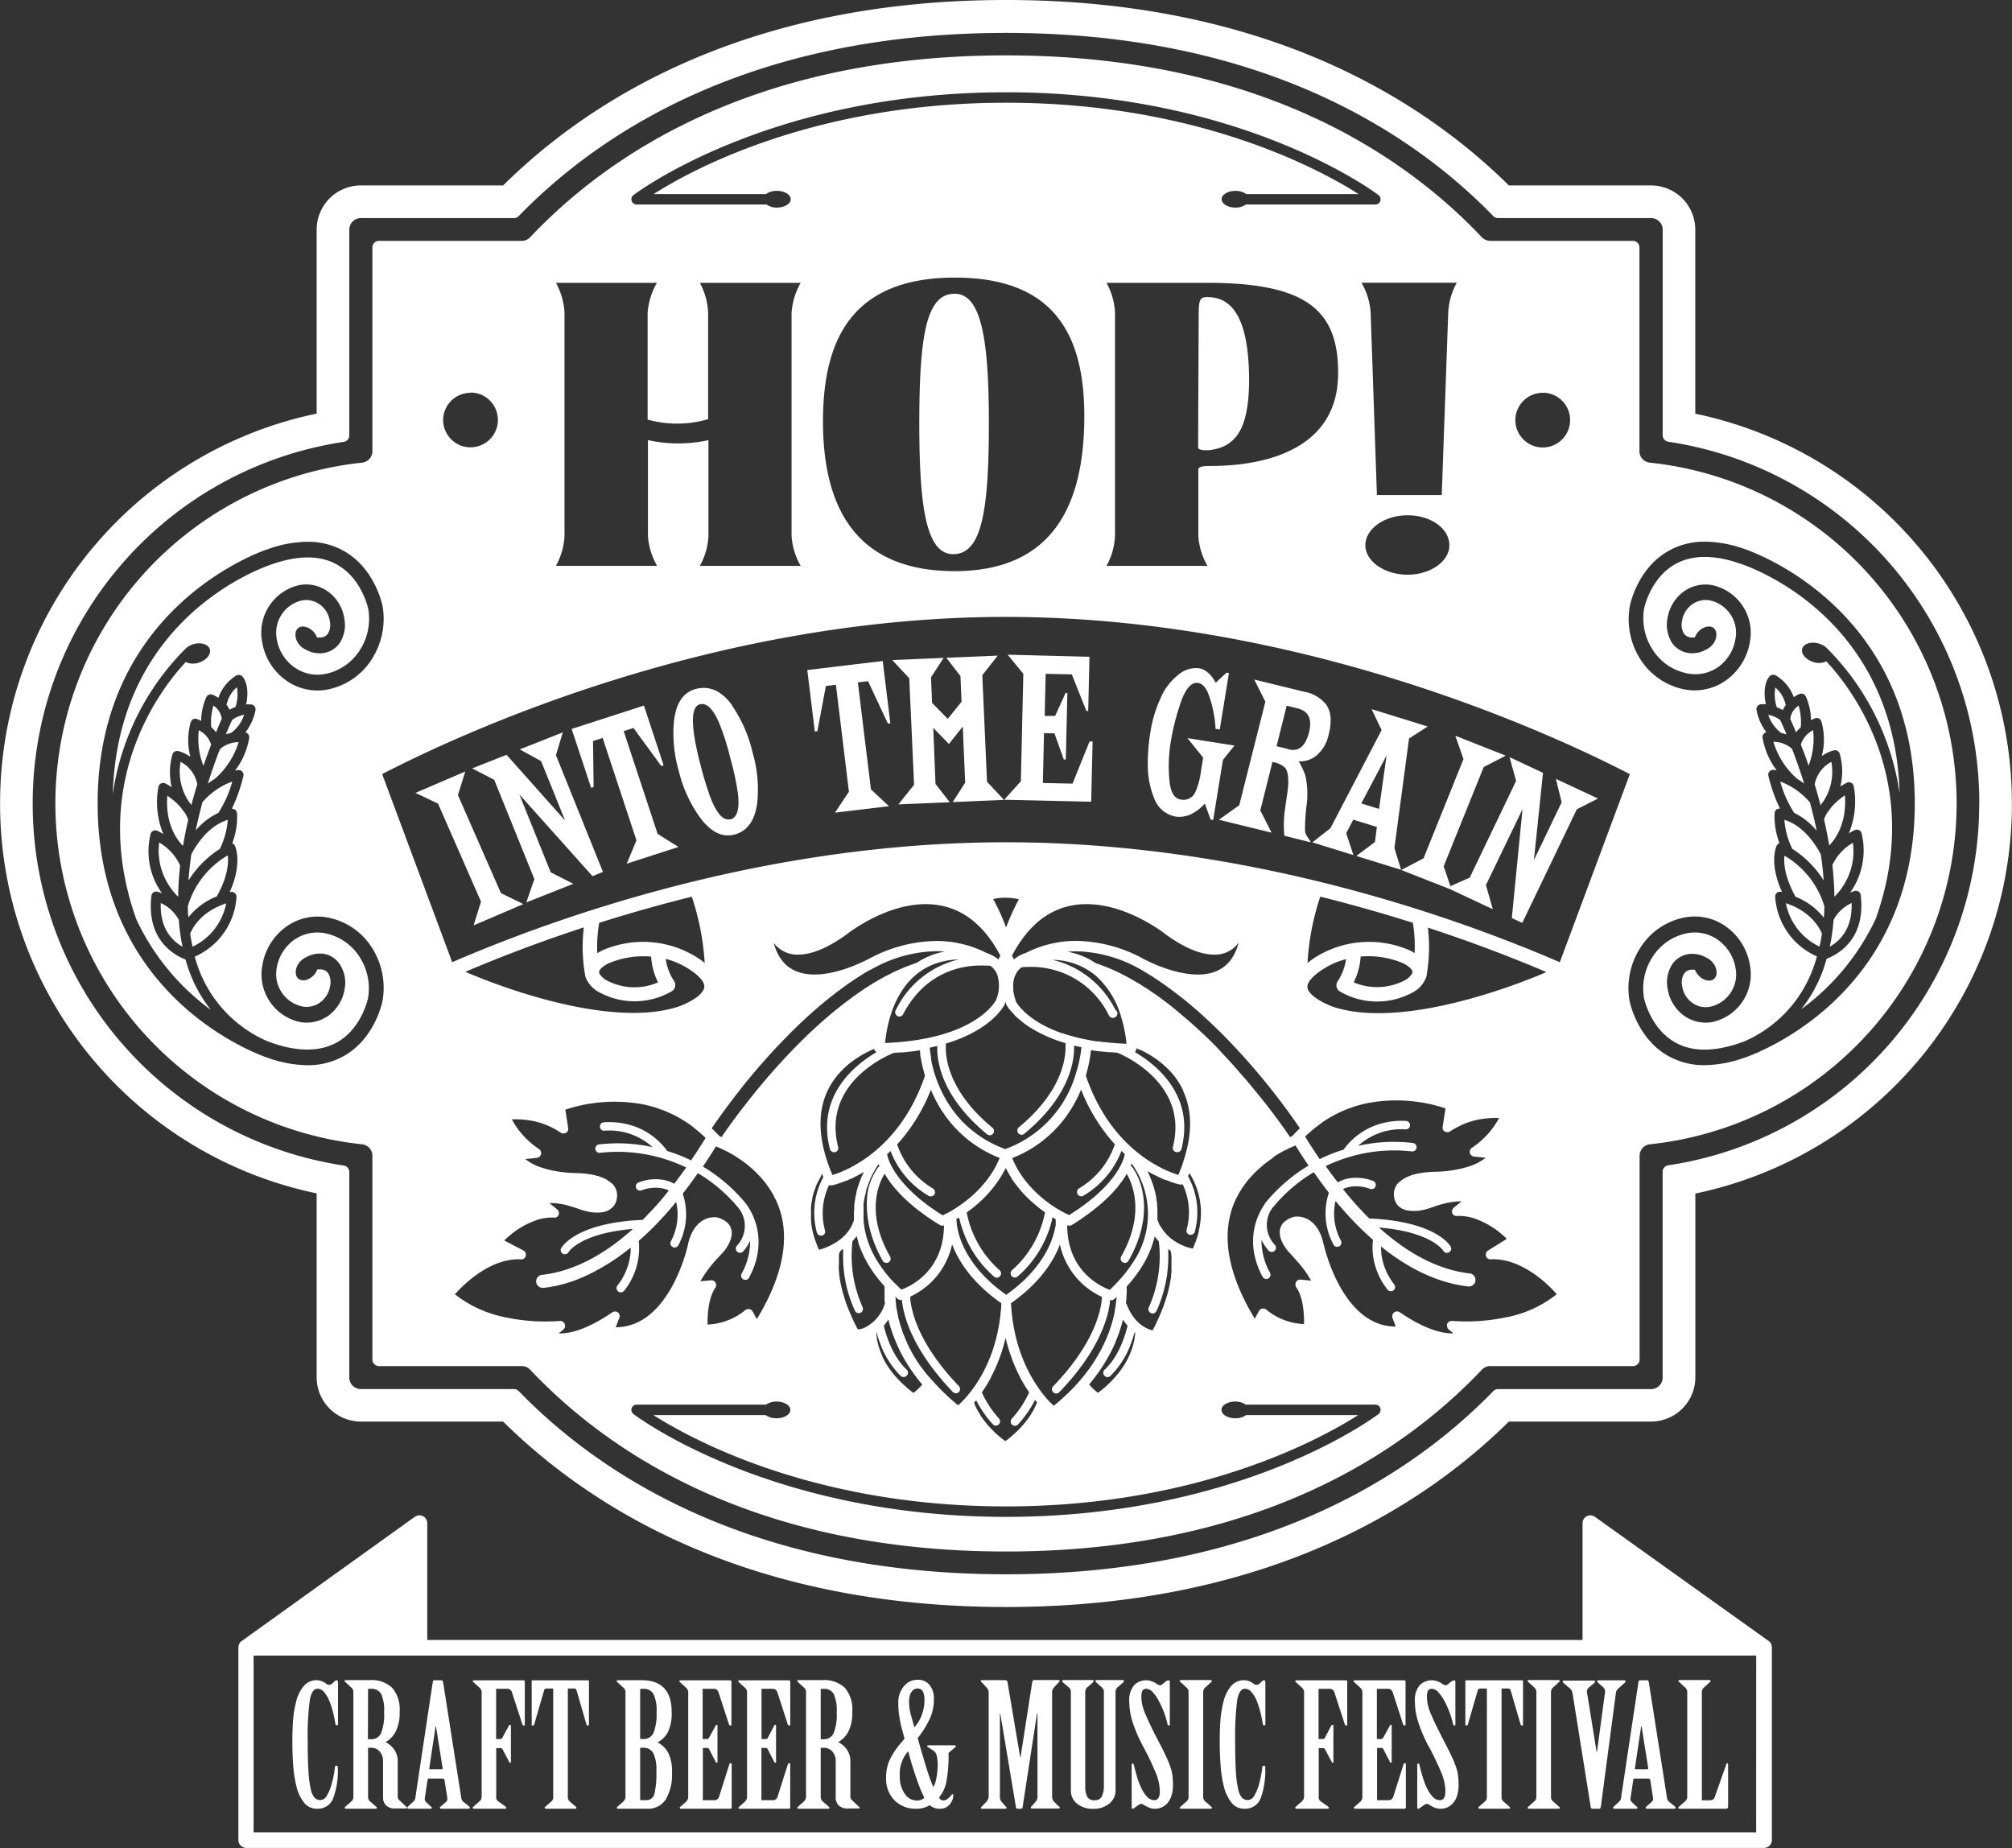 <svg xmlns="http://www.w3.org/2000/svg" width="385.11" height="353.74" viewBox="0 0 385.11 353.74"><rect x="0" y="0" width="385.11" height="353.74" fill="#333333" stroke="none"/><path d="M371,207.75a38.09,38.09,0,0,1-.73,5.14c2.24-1.29,4.35-3.73,4.18-8.36A7.34,7.34,0,0,0,371,207.75Zm-.22-10.42s0,0,0,.06q.33,2.94.38,5.93A12.3,12.3,0,0,0,374.71,193,9.6,9.6,0,0,0,370.73,197.33ZM61.39,171.86c.44-1.07.82-2,1.1-2.57a3.54,3.54,0,0,0-1.6-2.54,11.06,11.06,0,0,0-.42,4.13A6.62,6.62,0,0,1,61.39,171.86Zm5.38-3.37a5.8,5.8,0,0,0-2.3,1c-.24.51-.66,1.45-1.2,2.75a6.19,6.19,0,0,1,1-.26A7.11,7.11,0,0,0,66.77,168.49Zm303.07,18.67a7.29,7.29,0,0,0-.67,1.34c.37,1.64.71,3.32,1,5,.81-.8,3.42-3.83,3-9.59a13,13,0,0,0-2.66,2.35A9.62,9.62,0,0,1,369.84,187.16Zm-8.26,1.44a15.08,15.08,0,0,0,1.52,5.56,19.25,19.25,0,0,1,6,6.05c-.11-1.68-.3-3.35-.55-5C367.74,193.64,365.42,189.79,361.58,188.6Zm7.42-3.46a10.27,10.27,0,0,0,1.57-7.62,6.14,6.14,0,0,0-3.19,4.3c.39,1.27.77,2.6,1.12,4C368.66,185.57,368.83,185.35,369,185.14ZM50.81,204.53c-.17,4.63,1.93,7.07,4.17,8.36a39.74,39.74,0,0,1-.72-5.14A7.34,7.34,0,0,0,50.81,204.53Zm10.72-1.27c2.15-3.82,2.27-6.5,2.11-7.85a16.72,16.72,0,0,0-7.64,9.7c0,.72,0,1.44.1,2.15v0A13.13,13.13,0,0,1,61.53,203.26Zm1.81,1.33c-5,1.64-6.56,4.95-6.9,5.82.13.83.28,1.66.46,2.48A11.66,11.66,0,0,0,63.34,204.59Zm-8-17.42a10.9,10.9,0,0,1-.66-.89A12.77,12.77,0,0,0,52.07,184c-.45,5.75,2.18,8.8,3,9.59.29-1.72.63-3.4,1-5A7.21,7.21,0,0,0,55.37,187.17Zm1.33-1.37c.36-1.38.74-2.71,1.13-4a6.14,6.14,0,0,0-3.19-4.3,10.36,10.36,0,0,0,1.61,7.67C56.4,185.39,56.56,185.59,56.7,185.8Zm309.53-7.53a14.32,14.32,0,0,0,.88-6.82,4.65,4.65,0,0,0-2.35,2.77C365.23,175.43,365.73,176.78,366.23,178.27ZM54.51,197.39s0,0,0-.06a9.65,9.65,0,0,0-4-4.38,12.3,12.3,0,0,0,3.63,10.37Q54.18,200.34,54.51,197.39Zm5.94-23.17a4.63,4.63,0,0,0-2.36-2.77,14.19,14.19,0,0,0,.89,6.82C59.48,176.78,60,175.43,60.45,174.22Zm-1.65,11,0,0c-.47,1.73-.91,3.54-1.3,5.41a12.84,12.84,0,0,1,4.33-3.35,21.32,21.32,0,0,0,2.67-6A13.76,13.76,0,0,0,58.8,185.22Zm-2.14,10c-.24,1.65-.43,3.31-.54,5a19.25,19.25,0,0,1,6-6.05,15.08,15.08,0,0,0,1.52-5.56C59.78,189.79,57.47,193.65,56.66,195.22Zm3.16-13.54a13.65,13.65,0,0,1,1.37-.94h0a15.19,15.19,0,0,0,4.52-7,5.32,5.32,0,0,0-3.58,1.36C61.41,176.93,60.61,179.17,59.82,181.68ZM196,112.76c0,16,1.31,25.07,6.55,25s6.77-7.66,6.77-25c0-16-1.42-24.84-6.55-24.84C197.43,87.92,196,95.5,196,112.76Zm168.72,58.12a11.21,11.21,0,0,0-.41-4.13,3.52,3.52,0,0,0-1.6,2.54c.28.62.66,1.5,1.1,2.57A7.13,7.13,0,0,1,364.73,170.88Zm40.4,14a76.08,76.08,0,0,0-60.59-74V75.65a8.47,8.47,0,0,0-8.46-8.46H308.85C292.1,50.64,262.1,31.7,212.59,31.7s-79.5,18.94-96.25,35.49H89.11a8.46,8.46,0,0,0-8.46,8.46v35.21a76.11,76.11,0,0,0-60.59,73.92l0,1V186l0,.29a76.11,76.11,0,0,0,60.59,73.81v35.21a8.47,8.47,0,0,0,8.46,8.46h27.23c16.75,16.55,46.75,35.49,96.25,35.49s79.51-18.94,96.26-35.49h27.23a8.48,8.48,0,0,0,8.46-8.46V260.13a76.12,76.12,0,0,0,60.59-73.92l0-.94C405.15,185.13,405.14,185,405.13,184.85Zm-6.25,1a69.91,69.91,0,0,1-59.53,68.85,1.25,1.25,0,0,0-1.06,1.23v39.39a2.21,2.21,0,0,1-2.21,2.21H306.76a1.21,1.21,0,0,0-.89.38C290.28,314,261.44,333,212.59,333S134.91,314,119.32,297.93a1.22,1.22,0,0,0-.9-.38H89.11a2.21,2.21,0,0,1-2.21-2.21V256a1.25,1.25,0,0,0-1.06-1.23A69.94,69.94,0,0,1,26.3,185.91a.41.41,0,0,0,0-.1v-.45a2,2,0,0,0,0-.23,69.91,69.91,0,0,1,59.54-68.86A1.25,1.25,0,0,0,86.9,115V75.65a2.21,2.21,0,0,1,2.21-2.21h29.31a1.26,1.26,0,0,0,.9-.38C134.91,57,163.75,38,212.59,38S290.28,57,305.87,73.06a1.25,1.25,0,0,0,.89.38h29.32a2.21,2.21,0,0,1,2.21,2.21V115a1.25,1.25,0,0,0,1.06,1.24,69.9,69.9,0,0,1,59.54,68.89.32.32,0,0,0,0,.11v.37C398.9,185.69,398.88,185.81,398.88,185.87Zm-147.61-68c5.46-.54,8-4.18,7.86-14.39-.22-11.22-3.39-14.93-8-14.93-1.53,0-1.64.69-1.64,3.71,0,0-.11,21.9-.11,25.07C249.41,118,251.27,117.86,251.27,117.86ZM364,180.73h0a16.41,16.41,0,0,1,1.37.94c-.79-2.51-1.59-4.75-2.32-6.64a5.32,5.32,0,0,0-3.57-1.36A15.17,15.17,0,0,0,364,180.73ZM361,172a6.19,6.19,0,0,1,1,.26c-.54-1.3-1-2.23-1.2-2.75a5.73,5.73,0,0,0-2.3-1A7.18,7.18,0,0,0,361,172Zm6.77,18.68c-.39-1.87-.83-3.68-1.3-5.41l0,0a13.93,13.93,0,0,0-5.68-4,21.32,21.32,0,0,0,2.67,6A12.94,12.94,0,0,1,367.73,190.65Zm-6.49-23.08a5.25,5.25,0,0,1,.59-1,1,1,0,0,1-.1-.24,5.88,5.88,0,0,0-1.91-3.07,7.59,7.59,0,0,0,.27,3.78A7.82,7.82,0,0,1,361.24,167.57Zm7.86,39.72v0c.05-.71.08-1.43.1-2.15a16.72,16.72,0,0,0-7.64-9.7c-.16,1.35,0,4,2.11,7.85A13.13,13.13,0,0,1,369.1,207.29ZM65.12,167a7.67,7.67,0,0,0,.27-3.77,5.92,5.92,0,0,0-1.91,3.06,1.09,1.09,0,0,1-.1.25,5.47,5.47,0,0,1,.59,1A7.78,7.78,0,0,1,65.12,167Zm303.65,43.39c-.34-.85-1.92-4.17-6.9-5.83a11.62,11.62,0,0,0,6.44,8.31C368.49,212.07,368.64,211.25,368.77,210.41Zm-32.93-90.14a2.21,2.21,0,0,1-2-2.2v-39a1.25,1.25,0,0,0-1.25-1.25H305.29a2.22,2.22,0,0,1-1.61-.69c-15-15.88-43-34.81-91.09-34.81s-76.07,18.93-91.08,34.81a2.24,2.24,0,0,1-1.61.69H92.57a1.25,1.25,0,0,0-1.25,1.25v39a2.21,2.21,0,0,1-2,2.2,65.59,65.59,0,0,0,0,130.45,2.21,2.21,0,0,1,2,2.2v39a1.25,1.25,0,0,0,1.25,1.25H119.9a2.24,2.24,0,0,1,1.61.69c15,15.88,43,34.8,91.08,34.8s76.08-18.92,91.09-34.8a2.22,2.22,0,0,1,1.61-.69h27.33a1.25,1.25,0,0,0,1.25-1.25v-39a2.21,2.21,0,0,1,2-2.2,65.59,65.59,0,0,0,0-130.45Zm-20.52-13.39a5.24,5.24,0,1,1-5.23,5.24A5.24,5.24,0,0,1,315.32,106.88ZM297.24,91.53,296,126.45H283.59l-1.2-34.92a13.2,13.2,0,0,0-1.75-5.72h18.24A13,13,0,0,0,297.24,91.53Zm.22,44.52c0,3.09-3.61,5.64-8,5.64s-8.08-2.55-8.08-5.64,3.61-5.73,8.08-5.73S297.46,132.87,297.46,136.05Zm-156.18-67c.25-.19,25.82-19.69,71.32-19.69s71.06,19.5,71.31,19.69a1,1,0,0,1-.61,1.79H258.52a3.47,3.47,0,0,1-2,.59c-1.47,0-2.65-.72-2.65-1.6s1.18-1.6,2.65-1.6a3.48,3.48,0,0,1,2.07.61h21.49c-7.51-4.78-30.93-17.48-67.45-17.48s-60,12.7-67.47,17.48h21.51a3.44,3.44,0,0,1,2.07-.61c1.46,0,2.65.72,2.65,1.6s-1.19,1.6-2.65,1.6a3.48,3.48,0,0,1-2-.59H141.89a1,1,0,0,1-.61-1.79ZM251.16,140H231.83a13,13,0,0,0,1.63-5.72V91.55a13,13,0,0,0-1.63-5.72h19.33c19.11,0,25.11,5.34,25,17.48-.11,17.49-20.53,17.57-24.68,17.57-1.09,0-2.07.16-2.07.62v12.77A13.06,13.06,0,0,0,251.16,140Zm-23.59-27.23c-.33,15.86-6.23,28.32-25,28.24-19.22-.08-24.9-12.85-25-28.24s5-27.94,25.23-27.94C222.76,84.82,227.9,96.89,227.57,112.76ZM126.45,85.83h19.33A13.38,13.38,0,0,0,144,91.55V112a21,21,0,0,0,11.58-.08V91.55A13.28,13.28,0,0,0,154,85.83H173.3a13.38,13.38,0,0,0-1.75,5.72v42.72A13.06,13.06,0,0,0,173.3,140H154a13,13,0,0,0,1.64-5.72V115.93a26.59,26.59,0,0,1-11.58,0v18.34a13.06,13.06,0,0,0,1.75,5.72H126.45a13,13,0,0,0,1.64-5.72V91.55A13.28,13.28,0,0,0,126.45,85.83Zm-16.36,21a5.24,5.24,0,1,1-5.23,5.24A5.24,5.24,0,0,1,110.09,106.88ZM93.26,223.23c-.05.28-1.37,6.9-7,10.34a13.91,13.91,0,0,1-7.39,2,23.33,23.33,0,0,1-7.53-1.4C70,233.73,38.73,223,38.73,185.47S70,137.22,71.36,136.78a23.2,23.2,0,0,1,7.52-1.39,13.9,13.9,0,0,1,7.39,2c5.62,3.44,6.94,10.07,7,10.33a14.33,14.33,0,0,1-2.2,10.35,13,13,0,0,1-8.46,5.62,10.33,10.33,0,0,1-8-1.9,11.32,11.32,0,0,1-4.41-7.32,9.32,9.32,0,0,1,7.24-10.81A7.1,7.1,0,0,1,82.93,145a7.74,7.74,0,0,1,3,5,6.4,6.4,0,0,1-.91,4.83,4.62,4.62,0,0,1-3.28,1.88,5.31,5.31,0,0,1-3.22-.71,3.26,3.26,0,0,1-1.34-1.11,2.85,2.85,0,0,1-.56-2.12,1.45,1.45,0,0,1,.61-.95c.84-.53,2.29,0,3.09,1.12a4.51,4.51,0,0,1,.29.52l.12.25.27,0a2.24,2.24,0,0,0,.45,0,1.81,1.81,0,0,0,1.34-.72,3.35,3.35,0,0,0,.37-2.48,4.81,4.81,0,0,0-1.86-3.09,4.48,4.48,0,0,0-3.42-.81A6.34,6.34,0,0,0,73,153.93a8.23,8.23,0,0,0,3.23,5.37,7.66,7.66,0,0,0,5.94,1.41,10.17,10.17,0,0,0,6.64-4.41,11.1,11.1,0,0,0,1.72-8.05c-.13-.57-1.34-5.67-5.65-8.29-3.23-2-7.5-2.08-12.66-.31-3.08,1-29.64,10.87-30.59,44a49.35,49.35,0,0,1,14-27.88l0,0A3.94,3.94,0,0,1,57,155c1.47-.45,2.91,0,3.2.95s-.65,2.12-2.13,2.57a3.26,3.26,0,0,1-2.47-.12c-4.36,4.64-18.87,22.74-9.48,49.22A45.27,45.27,0,0,0,60.42,225a26.52,26.52,0,0,1-4-7c-.34-.88-.62-1.78-.88-2.7,0,0-.08,0-.11,0-2.79-1.15-7.32-4.26-6.41-12.14a.93.93,0,0,1,.41-.68,1,1,0,0,1,.79-.11,6.94,6.94,0,0,1,.84.31,13.8,13.8,0,0,1-2.21-11.31.93.93,0,0,1,1.32-.66,11.33,11.33,0,0,1,1.13.62,16,16,0,0,1-.94-9,.91.91,0,0,1,.49-.68.94.94,0,0,1,.85,0,12.37,12.37,0,0,1,1.21.71,12.34,12.34,0,0,1,.13-6.25.94.94,0,0,1,1.11-.67,7,7,0,0,1,2.33,1.11,12.5,12.5,0,0,1,.08-6.67,1,1,0,0,1,.49-.55,1,1,0,0,1,.74,0,5.76,5.76,0,0,1,.75.35,11.32,11.32,0,0,1,1-4.56.93.93,0,0,1,1.18-.47,6.14,6.14,0,0,1,1.12.61A8.12,8.12,0,0,1,65.25,161a1,1,0,0,1,1.15.13c.17.17,1.52,1.64.76,5.39a6.51,6.51,0,0,1,.89,0,.92.92,0,0,1,.69.34.93.93,0,0,1,.21.74A10.24,10.24,0,0,1,67,171.89a1,1,0,0,1,.43.19,1,1,0,0,1,.32.81,14.29,14.29,0,0,1-2.71,6.29l.59-.1a.94.94,0,0,1,1,1.14,31.09,31.09,0,0,1-2.22,6.27.92.92,0,0,1,1,.82,14.05,14.05,0,0,1-.92,5.79,1,1,0,0,1,.52.47c.07.15,1.49,3.31-1,8.86l.14,0a.92.92,0,0,1,.8.17.93.93,0,0,1,.36.74,13.38,13.38,0,0,1-8,11.45c.24.85.51,1.69.82,2.51A24.35,24.35,0,0,0,71.28,231l.92.33c5.12,1.76,9.41,1.65,12.64-.31,4.3-2.61,5.52-7.71,5.65-8.32a11.06,11.06,0,0,0-1.72-8,10.17,10.17,0,0,0-6.64-4.41,7.67,7.67,0,0,0-5.94,1.4A8.26,8.26,0,0,0,73,217a6.33,6.33,0,0,0,4.94,7.33,4.39,4.39,0,0,0,3.42-.81,4.78,4.78,0,0,0,1.86-3.08,3.35,3.35,0,0,0-.37-2.48,1.82,1.82,0,0,0-1.33-.73,3.38,3.38,0,0,0-.45,0l-.28,0-.12.25a4.4,4.4,0,0,1-.29.51c-.8,1.13-2.25,1.66-3.09,1.12a1.41,1.41,0,0,1-.61-.94,2.83,2.83,0,0,1,.56-2.12,3.42,3.42,0,0,1,1.38-1.14,5.41,5.41,0,0,1,3.18-.69A4.58,4.58,0,0,1,85,216.14,6.39,6.39,0,0,1,86,221a7.76,7.76,0,0,1-3,5,7.1,7.1,0,0,1-5.51,1.31,9.32,9.32,0,0,1-7.24-10.81,11.32,11.32,0,0,1,4.41-7.32,10.29,10.29,0,0,1,8-1.9,12.92,12.92,0,0,1,8.46,5.62A14.3,14.3,0,0,1,93.26,223.23Zm45.07,59.66a.93.93,0,0,0-1.12,0c-.06,0-5.74,4.21-10.23,4h0l.68-.56.21-.17a1,1,0,0,0,.31-.49,1,1,0,0,0-.05-.58.87.87,0,0,0-.16-.26.93.93,0,0,0-.79-.31h-.07a36.49,36.49,0,0,1-10.49-.74,22.62,22.62,0,0,1-9.51-4.37c1.67-1.87,6.76-6.95,12.62-6.69a.85.85,0,0,0,.32,0,.93.93,0,0,0,.4-1.52,1,1,0,0,0-.25-.19l-3.64-1.89a16.47,16.47,0,0,1,6.44-4,9.61,9.61,0,0,1,3.09-.39,1.36,1.36,0,0,0,.29,0l.11-.05.16-.07,0,0a.9.9,0,0,0,.31-.41h0a.92.92,0,0,0-.29-1.06l-1.49-1.19h.63a12.28,12.28,0,0,1,1.77.21l.53.1c.19,0,.4.11.6.16a24.21,24.21,0,0,1,2.31.73,11.18,11.18,0,0,0,1.36.39,7.85,7.85,0,0,0,3.18.13A3.38,3.38,0,0,0,137,263a2.46,2.46,0,0,0,.39-.35h0a3.25,3.25,0,0,0,.35-.49s0,0,0,0a2.76,2.76,0,0,0,.27-.65l0,0a4.18,4.18,0,0,0,.14-.86h0v0a3.08,3.08,0,0,0-1-2.47l-.05,0-.28-.25-.12-.09-.3-.21-.18-.11a3.37,3.37,0,0,0-.32-.19l-.25-.11-.35-.16-.31-.11-.4-.14-.31-.08-.48-.13a18.63,18.63,0,0,0-3.52-.39s-.61,0-1.49-.07a23.65,23.65,0,0,1-3.38-.5,16.44,16.44,0,0,1-1.61-.45,9.57,9.57,0,0,1-3.22-1.66h0l2.21-.22a1,1,0,0,0,.53-.24.92.92,0,0,0,.28-.5.89.89,0,0,0-.07-.58,1,1,0,0,0-.39-.42,15.82,15.82,0,0,1-5.13-5.63,16.67,16.67,0,0,1,4.36.37,14.4,14.4,0,0,1,4.08,1.6c.31.18.61.36.9.56a.91.91,0,0,0,.9.08l.12,0,.05-.05a.92.92,0,0,0,.38-.88l-.55-3.54h0a29.75,29.75,0,0,1,15.36-.92h0l.93.24.79.21c.37.12.72.25,1.08.38.2.07.41.13.61.21.4.16.8.34,1.19.51l.43.19c.43.21.85.44,1.27.67l.27.15c.45.26.89.53,1.32.82l.16.11c.46.3.9.63,1.34,1l.08.07q.68.53,1.32,1.11l0,0,.25.23.45.41,0,0-.25.42c-.11.16-.21.33-.31.49-.3.48-.6.94-.9,1.4s-.75,1.14-1.12,1.69c-.06.1-.13.2-.2.3l-.06,0-.46-.23-.48-.22a30,30,0,0,0-3.56-1.33,13.27,13.27,0,0,0-7.89-5.18,14.89,14.89,0,0,0-4.17-.32.81.81,0,1,0,.1,1.61,12.24,12.24,0,0,1,9.14,3.15,30.86,30.86,0,0,0-10.28-.52.81.81,0,1,0,.28,1.6,30.16,30.16,0,0,1,15.17,2.24l.48.2.47.22.33.15c-.78,1.09-1.54,2.13-2.3,3.12a5.1,5.1,0,0,0-.57-.29,4.78,4.78,0,0,0-.48-.19l-.5-.15-.26-.07a8.93,8.93,0,0,0-5,.44.81.81,0,1,0,.63,1.49,7.64,7.64,0,0,1,3.56-.42l.53.1a4.13,4.13,0,0,1,.5.15,3.88,3.88,0,0,1,.56.23c-1,1.27-2,2.44-3,3.53-.48.52-1,1-1.42,1.5l-.62.61-.43,0c-12.38.64-15,5.17-15.13,5.36a.81.81,0,0,0,.31,1.1.82.82,0,0,0,1.1-.31c0-.08,2.32-3.61,12.32-4.44-6.81,6.14-12.83,8.28-17.38,8.79a1.25,1.25,0,0,0-1,1.83,1.21,1.21,0,0,0,.61.55,1.14,1.14,0,0,0,.49.12h.14l.9-.12a26.92,26.92,0,0,0,5.32-1.39,34.23,34.23,0,0,0,4.26-2,40.39,40.39,0,0,0,5.62-3.73l.6-.48c0,.18,0,.37,0,.58s0,.48-.06.75a11.84,11.84,0,0,1-2.47,5.94.81.81,0,0,0,.15,1.14.82.82,0,0,0,1.14-.15,13.12,13.12,0,0,0,2.85-8.75c0-.26,0-.49-.06-.67a.43.43,0,0,0,0-.12l.44-.39c.73-.65,1.46-1.34,2.21-2.08,1.47-1.47,3-3.12,4.51-5a10.87,10.87,0,0,1-1,7.54.8.8,0,0,0,.32,1.1.81.81,0,0,0,1.1-.33,12.51,12.51,0,0,0,.84-9.88q1.44-1.83,2.9-3.92a29.9,29.9,0,0,1,7.85,6.76l.18.23a5.52,5.52,0,0,1-.56,6.89.81.81,0,0,0,1.16,1.13,7.33,7.33,0,0,0,1.37-2.11,12.72,12.72,0,0,1-1.62,6.32.81.81,0,1,0,1.43.76c3.73-7,.69-12.29-.38-13.82l-.05-.07,0,0-.27-.36a31.73,31.73,0,0,0-8.15-7c.43-.63.85-1.27,1.28-1.93.28-.43.56-.86.84-1.31.12-.19.25-.4.37-.61h0c.3.12.86.36,1.61.73l.22.11.05,0,.52.27.31.17.45.26.47.28.39.25.61.41.32.21.45.34.43.32.08.06c.34.27.68.55,1,.85l.06.05c.31.28.61.57.91.87l.23.24c.24.25.48.5.71.77l.28.33c.21.26.42.52.62.79l.28.39c.19.27.37.56.55.85.09.14.18.27.26.41s.25.47.37.71c0,.09.09.17.14.26s.14.29.21.43c.21.46.41.94.58,1.43h0a16.39,16.39,0,0,1,.8,3.49c.62,5.21-1.08,11.17-5.08,17.78l-.79-1.45a.88.88,0,0,0-.65-.47.74.74,0,0,0-.33,0,1,1,0,0,0-.45.19,6.84,6.84,0,0,1-.57.45,12.08,12.08,0,0,1-6.64,2.31,20.44,20.44,0,0,1,.23-3.46,10,10,0,0,1,.79-2.75,4.17,4.17,0,0,1,.46-.8,1,1,0,0,0,.17-.5,1,1,0,0,0-.13-.51.92.92,0,0,0-.89-.45l-2,.2h0a22.75,22.75,0,0,1,3.38-4.52l.93-1,.07-.07c.41-.48,2.1-2.59,1.49-4.5a2.62,2.62,0,0,0-.65-1.07,4.39,4.39,0,0,0-2.21-1.1l-.29,0c-1.53-.06-4.11.91-5.06,5.05,0,.19-3.43,16-13.87,16h0l.63-1.64A.94.94,0,0,0,138.33,282.89ZM132,218.13a3.25,3.25,0,0,0,.08.45v0s0,0,0,0a5.44,5.44,0,0,0,2.24,2.79,14.13,14.13,0,0,0,14.27.06,1.36,1.36,0,0,0,.67-.91,1.38,1.38,0,0,0-.23-1.11,10.26,10.26,0,0,1-1.57-4.19,15,15,0,0,1,4.26,1.83c2.14,1.34,3.25,2.62,3.12,3.61-.22,1.69-3.67,3.3-5.31,3.81-12.72,3.89-33.23-3.66-40.42-6.78,6.09-2.59,13.76-5.58,22.68-8.5A31.37,31.37,0,0,0,132,218.13Zm3.57-4.65a9.49,9.49,0,0,0-1.21.66,27,27,0,0,1,.37-5.82c5.49-1.74,11.42-3.44,17.72-5A48.51,48.51,0,0,1,154.92,216a14.74,14.74,0,0,0-1.64-1.17A19.4,19.4,0,0,0,135.6,213.48ZM146,219.71a11.29,11.29,0,0,1-10.11-.53c-.78-.56-1.22-1.12-1.18-1.48.07-.58,1.18-1.37,1.9-1.67a17.23,17.23,0,0,1,6.53-1.31c.53,0,1,0,1.53.07A12.63,12.63,0,0,0,146,219.71Zm41.8,13.36h0l-.42.25c-4.27,2.63-11,8.45-8.49,18.29a.82.82,0,0,0,.79.61.71.71,0,0,0,.2,0,.8.8,0,0,0,.58-1c-2.62-10.37,5.94-15.74,9.39-17.44.59-.29,1-.48,1.24-.56l1.29-.1.4,0c.52-.05,1-.1,1.52-.17l.19,0c.57-.07,1.12-.15,1.66-.24h0v0c0,.08,0,.18,0,.27a.88.88,0,0,0,0,.16c0,.12,0,.24.05.36s0,.08,0,.13,0,.3.08.46v.06a28,28,0,0,0,.81,3.41h0c-3.61,10.62-10.2,15.53-14.44,17.68a20.94,20.94,0,0,1-3.27,1.35c-2.67-6.25-3-11.65-1-16a12,12,0,0,1,.55-1.07l.15-.26c.16-.25.32-.51.49-.75l.17-.24a15.65,15.65,0,0,1,1.41-1.68l.19-.19.59-.56.2-.18c.25-.22.49-.42.74-.61l0,0c.25-.2.51-.38.76-.56l.24-.16.52-.34.26-.16c.18-.12.37-.22.55-.33l.22-.12.56-.3.3-.15.3-.14.3-.14.21-.1.27-.12v.06A.92.92,0,0,0,187.84,233.07Zm4-6.9a.84.84,0,0,0,.37.09.81.81,0,0,0,.72-.43c4.59-8.76,12.28-9.47,15.58-9.33l.61,0,.54.05a4,4,0,0,1,.9.93.76.76,0,0,1,.08.11,2.91,2.91,0,0,1,.17.3c0,.07.08.14.11.22a7,7,0,0,1-.2,5h0c-.28.53-3.86,6.68-18.12,8h0l-.93.08c-.7.05-1.42.1-2.17.13h0c.31-3.6,2.27-15.64,14.13-16h0a17.94,17.94,0,0,0-12.07,9.66A.81.81,0,0,0,191.88,226.17Zm41.79-1.1a18.18,18.18,0,0,0-9.57-8.88,18,18,0,0,0-2.51-.78h0a13.08,13.08,0,0,1,8.24,3,16.65,16.65,0,0,1,4.91,8,25.63,25.63,0,0,1,1,5.06h0c-1.5-.06-2.89-.17-4.2-.33l-.22,0-1-.14-.33,0-.91-.15-.37-.07-.84-.16-.36-.07-.81-.19-.32-.07-.8-.21-.26-.07-.8-.23-.19-.06-.81-.27-.12,0-.82-.3,0,0c-.38-.14-.74-.29-1.09-.44l-.74-.35-.24-.11-.84-.43,0,0c-3.67-2-4.94-4.15-5.1-4.45h0l-.06-.23c-.07-.21-.14-.42-.19-.62s-.06-.26-.09-.4-.07-.28-.09-.41-.06-.37-.08-.55l0-.22c0-.23,0-.45,0-.67v0a4.43,4.43,0,0,1,.62-2.36s0,0,0-.05h0c.08-.13.18-.23.27-.35a4.11,4.11,0,0,1,.71-.68h0l.58-.06.54,0a16.5,16.5,0,0,1,15.61,9.31.83.83,0,0,0,.72.43.85.85,0,0,0,.38-.09A.82.82,0,0,0,233.67,225.07Zm11.61,27.14a.65.65,0,0,0,.2,0,.8.8,0,0,0,.78-.61c2.49-9.84-4.21-15.66-8.49-18.29l-.42-.25h0a1,1,0,0,0,.27-.68v-.06h0l.59.26.06,0,.57.27.1.05c.44.22.92.49,1.42.79l.2.13c.19.11.37.24.56.36l.23.16c.25.17.5.35.75.55l.09.08.66.54.26.24.5.47.27.27c.21.22.43.45.63.7a1.46,1.46,0,0,1,.16.19c.2.23.39.48.57.73l.23.33c.14.21.28.42.41.64a4.05,4.05,0,0,1,.21.35,9.66,9.66,0,0,1,.5,1,.16.16,0,0,1,0,.07c1.76,3.81,1.75,8.36,0,13.58a1.15,1.15,0,0,1-.06.17.14.14,0,0,1,0,.06q-.37,1.11-.87,2.25h0c-2.77-.84-12.87-4.82-17.71-19h0a27.5,27.5,0,0,0,1-4.88c.53.09,1.09.17,1.66.24l.19,0,1.51.16.41,0,1.29.1c.19.08.61.26,1.2.56,3.41,1.72,12,7.18,9.42,17.44A.81.81,0,0,0,245.28,252.21ZM189,273a.83.83,0,0,0,.71.41.86.86,0,0,0,.4-.11.8.8,0,0,0,.3-1.1c-4.48-7.9-2.4-13.41-1.33-15.37.11-.2.21-.36.29-.48a16,16,0,0,0,.92,1.42l.06.09c.32.43.67.89,1.08,1.36l.14.16q.26.3.54.6l.11.12c.22.23.45.47.7.71l.19.19.64.6.19.17.88.76.18.15c.26.22.54.44.83.66l.22.17,1.11.82.07.05c.36.25.75.52,1.15.78l.22.15c.43.28.87.56,1.34.84a.92.92,0,0,0,.48.14,1,1,0,0,0,.23-.05h.08c-.09,8.7-6.36,11.62-8.17,12.28l-.36-.35-.76-.75L191,277l-.58-.63-.42-.5-.51-.63-.36-.47c-.17-.22-.32-.44-.47-.66s-.21-.29-.3-.43-.33-.51-.48-.76l-.19-.32c-.21-.35-.4-.71-.57-1.06l-.12-.24c-.13-.27-.26-.54-.37-.81-.05-.12-.1-.24-.14-.36s-.19-.46-.27-.69l-.12-.37c-.08-.22-.14-.45-.21-.67l-.09-.35c-.06-.24-.12-.48-.17-.72l-.06-.27a16.67,16.67,0,0,1-.24-1.93,1.34,1.34,0,0,1,0-.2c0-.24,0-.49,0-.72v-.27c0-.22,0-.43,0-.64a2.45,2.45,0,0,1,0-.27c0-.21,0-.42,0-.63l0-.23c0-.24.07-.49.11-.73,0,0,0-.06,0-.09.1-.55.23-1.08.37-1.59l0-.15a5.58,5.58,0,0,1,.18-.58l.06-.18c.06-.18.12-.36.19-.53l.06-.16c.07-.18.15-.37.23-.55l0-.08a16.14,16.14,0,0,1,.87-1.72l0-.05.26-.44,0,0c.2-.32.38-.59.55-.83.05.14.11.28.17.44a.74.74,0,0,0-.3.23,12.11,12.11,0,0,0-2,4.89C185.74,263.09,185.93,267.56,189,273Zm11.49-8.69c-9.8-6.08-10.62-11.55-10.63-11.63a1,1,0,0,0,0-.1h0l.63-.59c.06.14.12.3.2.48a17,17,0,0,0,7.11,8.11.81.81,0,0,0,.78-1.43,15.71,15.71,0,0,1-6.65-7.94c-.11-.29-.17-.47-.17-.48s0,0,0,0a34.09,34.09,0,0,0,6.46-10.47l0,0h0c.24.59.52,1.19.82,1.79h0q.22.45.48.9h0c.16.3.34.6.52.9v0c.19.3.38.6.59.9h0a23.09,23.09,0,0,0,10.75,8.57h0c-2.37,5.86-7.61,9.25-10,10.55l-.07,0Zm2.54.75c.19-.11.39-.22.59-.35,0,.14.07.31.12.5a20.87,20.87,0,0,0,6.58,10.83.82.82,0,0,0,.52.19.79.79,0,0,0,.62-.3.8.8,0,0,0-.11-1.14,19.74,19.74,0,0,1-6.17-10.52q-.06-.31-.06-.33a.61.61,0,0,0-.07-.17l.23-.16h0c.39-.29.8-.6,1.21-.93l.11-.09c.41-.33.83-.7,1.24-1.09h0a22.69,22.69,0,0,0,2.76-3.1c.31-.42.62-.86.9-1.31l.06-.09c.34-.56.67-1.15,1-1.76l0,0v0c.31.62.64,1.22,1,1.79l0,.06c.31.49.63.95,1,1.39a22.48,22.48,0,0,0,2.72,3h0c.42.38.84.74,1.25,1.08l.11.1c.41.33.82.64,1.21.92h0l.23.17a1.15,1.15,0,0,0-.06.17s0,.12-.07.33a19.64,19.64,0,0,1-6.17,10.52.8.8,0,0,0-.11,1.14.79.79,0,0,0,.62.3.78.78,0,0,0,.52-.19,20.9,20.9,0,0,0,6.59-10.83c0-.19.08-.36.12-.5l.59.36q0,.24,0,.57l0,.22a1.24,1.24,0,0,1,0,.18c0,.15,0,.32-.08.5v0c-.5,2.77-2.39,8-9.39,13-7.55-5.35-9.15-11-9.47-13.57h0c0-.36-.06-.66-.07-.89Zm11.29-10.52h0q-.28-.58-.54-1.2v0a23,23,0,0,0,10.11-7.67h0c.22-.3.44-.6.64-.9h0c.2-.3.4-.6.59-.91h0a25.84,25.84,0,0,0,1.85-3.62h0v0a34.09,34.09,0,0,0,6.46,10.47s0,0,0,0-.06.19-.17.48a15.67,15.67,0,0,1-6.66,7.94.82.82,0,0,0,.39,1.53.78.78,0,0,0,.39-.1,17,17,0,0,0,7.12-8.11c.07-.18.14-.33.19-.48.21.21.42.4.63.59,0,0,0,0,0,0s0,0,0,.05-.7,5.47-10.63,11.63C223.08,263.58,217.3,260.49,214.35,254.58Zm10.1,11.69h.08a.87.87,0,0,0,.22.05,1,1,0,0,0,.49-.14c.45-.27.88-.55,1.31-.83l.28-.18,1-.71.16-.12c.37-.26.71-.52,1.05-.77l.31-.24.71-.57.28-.23c.28-.23.55-.47.81-.7l.3-.27.5-.47.3-.29.62-.63.25-.27.38-.42.25-.29.39-.47.24-.32.34-.44.17-.24.31-.44.09-.15c.13-.19.24-.37.35-.56l.08-.13,0-.06.28.49c1,2,3.11,7.53-1.33,15.36a.81.81,0,0,0,.31,1.1.83.83,0,0,0,.4.11.81.81,0,0,0,.7-.41c3.09-5.45,3.29-9.91,2.71-13a12.15,12.15,0,0,0-2-4.93.74.74,0,0,0-.3-.23q.1-.24.18-.45h0a16.45,16.45,0,0,1,.3,18.87l-.18.27c-.14.22-.29.44-.45.65s-.21.31-.32.46l-.45.59-.44.54-.46.54c-.19.21-.38.43-.58.64s-.29.31-.44.47c-.31.32-.63.64-1,1l-.15.15c-1.82-.66-8.08-3.58-8.17-12.28Zm-10.13-40.2,0,0c.18.18.37.38.58.57l.06,0a15.61,15.61,0,0,0,1.54,1.25l.08.06c.3.21.62.43,1,.64l0,0c.35.21.72.43,1.11.64l0,0c.39.21.8.42,1.24.62l.17.08,1.4.6h0c.49.19,1,.38,1.54.55l.21.07c.25.09.51.16.77.24q0,.21,0,.51c.06,2.3-.62,8.73-8.93,15.58a.83.83,0,0,0-.11,1.15.82.82,0,0,0,.63.29.77.77,0,0,0,.51-.19c8.38-6.9,9.52-13.42,9.54-16.39,0-.18,0-.34,0-.49l1.36.31h.05a25.44,25.44,0,0,1-1,4.84l-.12.39a21.86,21.86,0,0,1-13.49,14.28c-.52-.2-1-.4-1.5-.62h0c-.48-.22-.94-.44-1.38-.68h0a21.32,21.32,0,0,1-4.59-3.29l-.06-.06c-.29-.27-.57-.55-.83-.83l-.12-.12c-.25-.27-.49-.55-.72-.82l-.09-.12a23.17,23.17,0,0,1-2-2.86l-.12-.21c-.13-.24-.27-.48-.39-.72l-.15-.29c-.11-.21-.21-.43-.32-.65s-.09-.19-.13-.29-.2-.44-.29-.67l-.1-.24c-.25-.6-.46-1.2-.65-1.77v0c-.05-.13-.08-.25-.12-.38v0c-.08-.25-.15-.5-.21-.74v0q-.09-.36-.18-.69v-.05c-.05-.21-.09-.41-.14-.61a.29.29,0,0,0,0-.09l-.09-.45a1.55,1.55,0,0,0,0-.21s0-.07,0-.1c-.14-.77-.22-1.4-.26-1.85l1.45-.34c0,.16,0,.32,0,.5,0,3,1.15,9.49,9.53,16.4a.8.8,0,0,0,.52.19.85.85,0,0,0,.63-.29.82.82,0,0,0-.12-1.15c-8.32-6.86-9-13.3-8.92-15.59,0-.2,0-.38,0-.51l.79-.25h0c8.22-2.69,10.39-7.06,10.51-7.32a.36.36,0,0,0,0-.09c0-.12.07-.23.1-.35l.11.35,0,.09.06.1v0l.12.21v0c.06.09.12.2.2.31h0c.08.12.17.25.28.39l0,0C213.69,225.36,214,225.7,214.32,226.07Zm-37,30.46.09-.15.26.63c-.08.16-.18.34-.29.57a14.24,14.24,0,0,0-.95,10.06.8.8,0,0,0,.77.58.62.62,0,0,0,.23,0,.8.8,0,0,0,.55-1,12.55,12.55,0,0,1,.55-8.17l.19-.45h0l.24,0h.18l.17,0h0l.36-.09.07,0,.55-.17h0c.44-.14,1-.33,1.59-.58l.09,0c.3-.12.63-.27,1-.42l.1-.05,1.1-.55h0c.4-.21.81-.45,1.24-.71h0a3.09,3.09,0,0,0-.14.32l-.21.45-.17.41c-.07.16-.13.32-.19.48s-.11.28-.16.43-.13.37-.19.56-.09.26-.13.4c-.08.29-.17.59-.24.9l0,.12c-.09.36-.16.72-.23,1.09,0,.11,0,.21-.05.32-.05.28-.09.57-.12.86l0,.36c0,.3,0,.61-.06.92,0,.11,0,.21,0,.31,0,.42,0,.84,0,1.28l0,0c-1.14,3.79-5.1,5.26-6.69,5.7l0,0c-.17-.37-.32-.74-.46-1.11,0-.1-.08-.19-.11-.29-.14-.37-.27-.74-.37-1.1v0q-.15-.54-.27-1c0-.09,0-.18-.05-.26a10,10,0,0,1-.18-1v0q-.06-.5-.09-1c0-.08,0-.16,0-.24,0-.32,0-.63,0-.93v0c0-.29,0-.58,0-.86a1.64,1.64,0,0,1,0-.22c0-.28.05-.56.09-.83v0c0-.26.09-.51.14-.75,0-.07,0-.14,0-.2.05-.25.11-.5.18-.73,0,0,0,0,0-.06.06-.22.13-.43.2-.64l.07-.18c.07-.21.15-.42.23-.61a.79.79,0,0,1,0-.09c.07-.17.15-.34.22-.5l.08-.17.23-.45.1-.18.17-.31.12-.2Zm3.33,17.08c0-.15,0-.3,0-.43s0-.23,0-.33l0-.32a3.11,3.11,0,0,1,0-.32l0-.21a2.87,2.87,0,0,1,.05-.31.29.29,0,0,1,0-.09A5.62,5.62,0,0,1,181,271h0a4,4,0,0,0,.43-.28c0,.2,0,.41,0,.64a24.79,24.79,0,0,0,2.25,11.2.81.81,0,0,0,.73.46.85.85,0,0,0,.35-.08.82.82,0,0,0,.38-1.08,24.09,24.09,0,0,1-2-11.89c0-.3.05-.53.07-.72a8.86,8.86,0,0,0,.8-1h0v0c.09.35.18.7.29,1.06a.76.76,0,0,1,0,.11q.16.53.36,1.05l.06.14c.13.35.28.7.44,1.05,0,.05.05.1.07.16.17.35.34.7.54,1.06a1.09,1.09,0,0,0,.08.15c.19.36.41.73.64,1.09,0,0,.05.08.07.13.24.37.49.75.76,1.13l.07.09c.28.39.58.78.9,1.18l0,0c.34.41.69.82,1.06,1.24h0v.09c0,.09,0,.2,0,.31a1.93,1.93,0,0,1,0,.24c0,.16,0,.33,0,.51v.27c0,.21,0,.44,0,.68a1.94,1.94,0,0,0,0,.24c0,.24,0,.5.07.76,0,.06,0,.11,0,.16a7.57,7.57,0,0,1-4.13,4.77l-.08,0-.23.08-.18.06-.1,0-.19.05h-.07l-.07,0-.16,0h0c-.32-.61-.61-1.2-.88-1.78-.06-.12-.11-.24-.16-.36q-.31-.66-.57-1.29c-.07-.16-.13-.32-.19-.48-.15-.37-.28-.72-.41-1.07l-.17-.5q-.16-.49-.3-1c-.05-.16-.1-.31-.14-.46-.09-.31-.16-.61-.24-.91l-.09-.4c-.07-.31-.13-.6-.18-.89l-.06-.31q-.09-.56-.15-1.05v0c0-.35-.06-.68-.08-1a1.93,1.93,0,0,1,0-.24c0-.22,0-.43,0-.62S180.67,273.72,180.68,273.61Zm7.08,13.18.11-.08a21.65,21.65,0,0,0,.7,2.13,16.65,16.65,0,0,0,3.93,6.23.86.86,0,0,0,.56.22.82.82,0,0,0,.59-.26.81.81,0,0,0,0-1.15c-2.54-2.37-3.77-6.06-4.25-7.88-.05-.2-.1-.39-.13-.54a10.31,10.31,0,0,0,.87-1.18h0c0,.08.05.17.07.26.07.27.14.56.23.84l.12.41c.12.39.25.78.39,1.19a1.46,1.46,0,0,1,.07.19c.15.41.32.83.5,1.26l.06.16c.21.48.44,1,.68,1.48l0,.05a33,33,0,0,0,4.36,6.6h0a9.91,9.91,0,0,1-1.68,1.61h0c-.45-.33-.86-.66-1.25-1l-.3-.27-.79-.73-.32-.33c-.22-.22-.44-.45-.64-.68l-.28-.32-.56-.69-.21-.28c-.19-.25-.36-.5-.52-.75a2.43,2.43,0,0,1-.14-.2,14.88,14.88,0,0,1-1-1.84l0-.09c-.11-.25-.22-.5-.31-.74,0-.07-.05-.15-.08-.22s-.13-.37-.19-.55l-.08-.26-.12-.44c0-.09-.05-.18-.07-.27s-.05-.23-.07-.34l-.06-.3a1,1,0,0,1,0-.17,7.66,7.66,0,0,1-.11-1.08Zm8.58,6.5-.22-.33c-.3-.43-.59-.87-.85-1.3v0c-.27-.43-.51-.86-.74-1.28l-.18-.34c-.21-.4-.42-.81-.6-1.2l0-.06c-.19-.4-.36-.8-.52-1.19,0-.11-.09-.21-.13-.32-.15-.37-.28-.73-.41-1.09l0-.1c-.13-.36-.24-.71-.34-1.05l-.09-.31c-.09-.32-.18-.64-.25-.94,0-.05,0-.09,0-.14-.07-.31-.13-.6-.19-.89l-.06-.28c-.05-.28-.1-.54-.14-.8a.5.5,0,0,0,0-.12c0-.26-.06-.5-.09-.73l0-.24c0-.22,0-.43-.05-.62v-.06l.23.23.19.18a1,1,0,0,0,.26.16l0,0a1,1,0,0,0,.33.06,1,1,0,0,0,.25,0h0c0,.14,0,.31.05.48.33,2.73,2,9.11,9.69,17.13a.85.85,0,0,0,.59.25.8.8,0,0,0,.56-.23.82.82,0,0,0,0-1.15c-7.84-8.13-9.09-14.5-9.29-16.59,0-.23,0-.4,0-.53a14.32,14.32,0,0,0,8-10c1.21,3.19,3.83,7.35,9.41,11.27,0,.07,0,.14,0,.21,0,.65-.09,1.29-.16,1.9,0,0,0,.08,0,.11-1,8.95-5.06,14.25-7.23,16.49-.34.35-.63.63-.86.83h0c-.56-.45-1.09-.9-1.6-1.36l-.33-.31a34.56,34.56,0,0,1-2.7-2.73l-.29-.32C197.67,295.08,197,294.18,196.34,293.29Zm10.58,6.39.24.47a21.41,21.41,0,0,0,3,4.21.81.81,0,0,0,1.2-1.08,19,19,0,0,1-3.09-4.56,3.21,3.21,0,0,1-.14-.32.91.91,0,0,0-.11-.16l.08-.12.09-.13c.25-.37.51-.75.76-1.17l.06-.1c.27-.44.53-.89.78-1.37l0-.06a30.87,30.87,0,0,0,2.79-7.53v0c.17.75.36,1.47.57,2.15h0c.21.69.44,1.35.68,2h0c.24.63.48,1.22.74,1.79l0,0c.25.55.5,1.07.77,1.57l0,.08c.25.48.51.93.77,1.36l.07.11c.25.42.51.81.77,1.19l.06.09.09.13a.86.86,0,0,0-.1.16s-.06.13-.15.32a19.25,19.25,0,0,1-3.09,4.56.81.81,0,0,0,.06,1.14.82.82,0,0,0,.55.21.8.8,0,0,0,.6-.27,21.42,21.42,0,0,0,3-4.22l.24-.46.39.46a14.32,14.32,0,0,1-2.51,4.12l-.15.18-.36.4-.33.35-.18.19a21.37,21.37,0,0,1-2.54,2.19,19.57,19.57,0,0,1-4.74-4.89l0-.06c-.09-.14-.18-.28-.26-.42a.35.35,0,0,1-.05-.08c-.15-.24-.28-.48-.39-.69l-.05-.08-.1-.21a1.63,1.63,0,0,1-.11-.23,1,1,0,0,1-.07-.15l-.11-.24a.36.36,0,0,0,0-.09l-.11-.29C206.66,300,206.79,299.85,206.92,299.68Zm6.64-18.48v0c5.59-3.93,8.2-8.09,9.42-11.27a14.34,14.34,0,0,0,8,10c0,.12,0,.3,0,.53-.18,2.07-1.39,8.41-9.29,16.59a.82.82,0,0,0,0,1.15.81.81,0,0,0,1.15,0c7.73-8,9.36-14.4,9.69-17.13,0-.17,0-.34,0-.48h0l.24,0a.94.94,0,0,0,.62-.24l.42-.4h0c0,.22,0,.47-.06.72,0,0,0,.1,0,.15q-.09.79-.27,1.74l0,.2c-.13.64-.3,1.33-.51,2.06l-.06.22c-.22.73-.49,1.51-.81,2.32a2.44,2.44,0,0,0-.1.24c-.34.82-.73,1.67-1.19,2.54l-.14.25a28.47,28.47,0,0,1-1.64,2.68l-.17.26a33.88,33.88,0,0,1-2.17,2.76l-.22.26a38,38,0,0,1-2.76,2.79l-.28.26c-.52.46-1.06.92-1.63,1.38h0a18.31,18.31,0,0,1-1.39-1.4C218,296.59,214.07,290.76,213.56,281.2Zm15,15.51a32.46,32.46,0,0,0,4.37-6.62h0c.26-.52.49-1,.71-1.54l0-.05c.21-.49.4-1,.57-1.45h0c.17-.46.31-.91.44-1.34l.06-.18c.12-.43.24-.84.34-1.24a10.31,10.31,0,0,0,.87,1.18c0,.15-.08.34-.14.55-.47,1.81-1.69,5.49-4.25,7.87a.81.81,0,1,0,1.11,1.19,16.68,16.68,0,0,0,3.93-6.2c.31-.82.54-1.56.7-2.16l.11.08c-.05,1.28-.56,5.25-4.63,9.35l-.1.1c-.32.32-.66.63-1,.95l-.12.1c-.4.35-.83.7-1.29,1h0a9.24,9.24,0,0,1-1.68-1.61Zm7.06-15.48a.25.25,0,0,0,0-.08c0-.35.07-.68.09-1v0c0-.31,0-.59.05-.85v-.9c0-.08,0-.15,0-.23s0-.14,0-.2l0,0c.33-.36.63-.72.93-1.08l.15-.19c.29-.35.56-.71.81-1.06l.15-.21c.25-.34.48-.68.69-1l.14-.22c.21-.34.41-.67.59-1l.13-.23c.18-.33.34-.66.49-1l.12-.25c.14-.32.28-.64.4-.95a2.77,2.77,0,0,0,.1-.26c.12-.31.22-.62.32-.93,0-.08.05-.17.08-.26.09-.3.18-.6.25-.9l0-.08h0a8.72,8.72,0,0,0,.81,1c0,.19,0,.42.07.72a24.12,24.12,0,0,1-2,11.89.82.82,0,0,0,.38,1.08.85.85,0,0,0,.35.08.81.81,0,0,0,.73-.46,25,25,0,0,0,2.26-11.21c0-.23,0-.43,0-.63l.45.29h0c0,.12.08.3.12.51,0,.05,0,.09,0,.15s0,.17.05.27l0,.24c0,.09,0,.2,0,.3s0,.21,0,.32l0,.34c0,.12,0,.26,0,.4v.36c0,.16,0,.34,0,.51s0,.24,0,.36,0,.54-.07.83c0,.07,0,.14,0,.21,0,.32-.09.66-.15,1,0,.13-.05.26-.07.39s-.1.53-.16.81l-.12.48c-.06.27-.13.54-.21.82s-.1.36-.16.54-.18.58-.28.88-.13.37-.19.56-.25.66-.38,1-.14.36-.22.55c-.16.4-.35.81-.54,1.23l-.18.41c-.27.58-.56,1.17-.89,1.78h0C239.76,286.1,237.13,285.22,235.66,281.23Zm6.57-14.78a7.79,7.79,0,0,1-.55-1.32v0h0V265c0-.4,0-.79,0-1.18,0-.11,0-.22,0-.33,0-.31,0-.62-.06-.92l0-.34c0-.31-.08-.61-.13-.91,0-.09,0-.17,0-.26a19,19,0,0,0-.52-2.16l-.09-.29c-.08-.24-.15-.47-.24-.7s-.07-.21-.11-.31-.17-.43-.26-.64-.07-.17-.1-.26c-.12-.28-.25-.56-.38-.82h0l.07,0c.39.24.77.45,1.13.65l.06,0c.37.2.73.37,1.07.53l.12.06c.34.16.65.3,1,.42l.09,0c.63.25,1.17.45,1.61.59h0l.56.17h.06l.37.1h0l.18,0h.18a1,1,0,0,0,.25,0h0l.19.45a12.48,12.48,0,0,1,.54,8.17.81.81,0,0,0,.55,1,.66.66,0,0,0,.23,0,.81.81,0,0,0,.78-.58,14.23,14.23,0,0,0-1-10.06c-.1-.23-.2-.41-.28-.57l.24-.61a14.22,14.22,0,0,1,1.8,11.05.94.94,0,0,1,0,.16c-.08.36-.19.71-.3,1.08l-.21.62c-.05.15-.11.29-.17.44-.12.32-.26.64-.4,1l-.05.11h0C247,270.45,243.78,269.28,242.23,266.45ZM249.71,229l-.54-.5L248,227.45l-.58-.51-1.19-1-.6-.51-1.21-1-.63-.5c-.4-.32-.81-.62-1.22-.92l-.67-.5c-.4-.29-.81-.57-1.22-.85l-.7-.48q-.61-.41-1.23-.78c-.24-.16-.48-.32-.73-.47l-1.23-.71-.76-.43-1.23-.64c-.26-.13-.52-.27-.78-.39-.41-.2-.82-.37-1.23-.55s-.54-.25-.81-.36-.82-.31-1.24-.47l-.81-.29-.19-.07a14.15,14.15,0,0,0-5.36-2.17c.53-.05,1.08-.08,1.65-.08a25.78,25.78,0,0,1,11.48,3s.25.15.58.32l.25.13.31.19.78.46,1.25.77.73.48,1.26.86.68.48,1.27.94.63.48c.44.33.86.67,1.29,1l.57.46c.44.36.87.73,1.3,1.1l.5.42c.46.39.9.79,1.34,1.19l.42.38,1.38,1.29.31.29,1.45,1.42.19.19c.54.54,1.06,1.07,1.57,1.61h0a129.22,129.22,0,0,1,9.09,10.62l.07.09.85,1.12.13.18.69.93.17.23.54.75.21.29.4.57.22.31c.1.15.2.28.28.41l.23.33.16.23.23.35h0c-.51.49-1,1-1.49,1.52l-.39.16h0l-.39-.57-.12-.18-.2-.28-.25-.37-.19-.27-.38-.53-.19-.26-.49-.67-.19-.26c-.19-.26-.38-.52-.59-.79-.06-.09-.14-.19-.21-.28l-.66-.88-.24-.3c-.23-.31-.48-.63-.74-.95l-.26-.33-.8-1c-.1-.11-.19-.23-.29-.35l-.87-1.07-.31-.37-.93-1.11-.33-.39-1-1.13-.36-.42-1-1.14-.4-.44-1.07-1.15-.43-.46L253,232.2l-.47-.48-1.13-1.12-.5-.49Zm-.42-10.79c-5.16,0-10.73-3.18-10.83-3.24a27.77,27.77,0,0,0-12.43-3.2,20.82,20.82,0,0,0-4,.38h0c-.39.07-.78.16-1.14.25a20.77,20.77,0,0,0-4.46,1.66,6.86,6.86,0,0,0-2.33,1.27l-.35-.75c3.44-6.53,8.23-9.84,14.27-9.84,7.93,0,15.12,5.76,15.24,5.86,3.51,2.52,6.58,3.8,9.15,3.8a5.5,5.5,0,0,0,4.72-2.3C256.07,216.17,253.44,218.22,249.29,218.22Zm-36.68-9a41.18,41.18,0,0,0-2.47-5.45,11.12,11.12,0,0,1,4.92.05A42.13,42.13,0,0,0,212.61,209.23Zm-1.1,5.36q-.19.39-.36.78a6.3,6.3,0,0,0-1.33-.87l0,0a7.08,7.08,0,0,0-.65-.28h0l-.21-.07a21.15,21.15,0,0,0-4.74-1.76l-1-.21h0a21.46,21.46,0,0,0-4-.37A27.79,27.79,0,0,0,186.75,215c-.05,0-5.64,3.21-10.78,3.21-4.13,0-6.76-2-7.83-6.06a5.58,5.58,0,0,0,4.71,2.25c2.56,0,5.64-1.28,9.2-3.84.07-.06,7.26-5.82,15.19-5.82C203.28,204.75,208.07,208.07,211.51,214.59Zm-40.37,15,.16-.16,1.48-1.44.31-.3,1.39-1.29.42-.39c.44-.39.88-.79,1.33-1.17l.52-.45,1.28-1.08.59-.47,1.27-1c.21-.17.43-.33.65-.49l1.25-.92.7-.5,1.24-.84.75-.49,1.23-.77.5-.29c.88-.42,1.43-.74,1.49-.77a25.8,25.8,0,0,1,11.52-3c.56,0,1.1,0,1.62.07a14.33,14.33,0,0,0-5.32,2.14l-.28.09-.91.34-1.13.42-.92.4c-.37.17-.74.32-1.1.5l-.92.46c-.36.18-.73.36-1.09.56l-.91.51-1.06.62-.91.57c-.34.22-.69.43-1,.66l-.9.61-1,.71-.87.65c-.33.24-.67.49-1,.75l-.85.67-1,.79-.83.7-.95.81-.81.72-.92.83-.79.73-.9.85-.75.74-.87.86-.72.73-.83.87c-.24.24-.47.49-.69.73l-.81.86-.65.72-.78.86-.61.69-.74.85-.57.67-.7.83-.53.64-.66.81-.48.59-.63.79-.43.55-.58.75L162,244c-.2.25-.38.49-.56.73l-.31.42-.51.69-.26.35-.47.65-.2.27-.45.63a.83.83,0,0,1-.11.15l-.43.62,0,0c-.26.37-.44.65-.54.8h0l-.4-.16c-.48-.53-1-1-1.49-1.51h0l.27-.4.11-.15c.08-.13.17-.26.27-.4l.24-.34.26-.38.35-.48c.09-.13.17-.25.27-.38l.45-.63.27-.36.57-.78.25-.33c.22-.3.46-.6.7-.92l.23-.3.84-1.09.17-.21,1-1.29.09-.1A124.81,124.81,0,0,1,171.14,229.59Zm112.77,72.75c-.25.19-25.82,19.69-71.31,19.69s-71.07-19.5-71.32-19.69a1,1,0,0,1,.61-1.79h24.78a3.48,3.48,0,0,1,2-.59c1.46,0,2.65.72,2.65,1.6s-1.19,1.6-2.65,1.6a3.44,3.44,0,0,1-2.07-.61h-21.5c7.52,4.78,30.93,17.48,67.46,17.48s59.94-12.7,67.45-17.48H258.56a3.48,3.48,0,0,1-2.07.61c-1.47,0-2.65-.72-2.65-1.6s1.18-1.6,2.65-1.6a3.47,3.47,0,0,1,2,.59H283.3a1,1,0,0,1,.61,1.79Zm24.6-18.55a36.49,36.49,0,0,1-10.49.74H298a1,1,0,0,0-.8.31.87.87,0,0,0-.16.26.89.89,0,0,0,0,.58.86.86,0,0,0,.31.49l.2.17.68.56h0c-4.49.2-10.17-4-10.23-4a.92.92,0,0,0-1.11,0,.93.93,0,0,0-.31,1.07l.62,1.64h0c-10.44,0-13.83-15.85-13.87-16-.95-4.14-3.53-5.11-5.05-5.05l-.29,0a4.38,4.38,0,0,0-2.22,1.1,2.62,2.62,0,0,0-.65,1.07c-.6,1.91,1.08,4,1.5,4.5l.06.07c.34.35.64.68.93,1l.72.82.07.08a20,20,0,0,1,2.6,3.62h0l-2-.2a.91.91,0,0,0-1,1,.84.84,0,0,0,.17.5,5.58,5.58,0,0,1,.46.8,10.39,10.39,0,0,1,.79,2.75,20.26,20.26,0,0,1,.22,3.46,12.08,12.08,0,0,1-6.64-2.31,6.84,6.84,0,0,1-.57-.45,1,1,0,0,0-.44-.19.77.77,0,0,0-.34,0,.9.9,0,0,0-.65.47l-.79,1.45c-4-6.61-5.69-12.57-5.07-17.78a16.37,16.37,0,0,1,.79-3.49h0c.17-.49.37-1,.58-1.43l.22-.43c0-.09.09-.17.13-.25.12-.24.24-.49.38-.72l.25-.41c.18-.29.36-.58.56-.85l.28-.39c.2-.27.4-.53.61-.79l.28-.33c.23-.27.47-.52.71-.77l.23-.24c.3-.3.61-.59.91-.86l.06-.06c.34-.3.68-.58,1-.85l.09-.07.42-.31.46-.34.31-.21L264,253l.39-.25.47-.28.44-.26.32-.17c.17-.1.35-.19.51-.27l.06,0,.23-.12c.74-.37,1.3-.6,1.59-.72.12.21.25.42.38.61.27.45.55.88.83,1.31.43.66.86,1.3,1.29,1.93a31.41,31.41,0,0,0-8.15,7s-.12.14-.28.36l0,0,0,.07c-1.08,1.53-4.12,6.82-.39,13.82a.81.81,0,1,0,1.43-.76,12.72,12.72,0,0,1-1.62-6.32,7.55,7.55,0,0,0,1.37,2.11.81.81,0,0,0,1.17-1.13,5.51,5.51,0,0,1-.57-6.89,2.77,2.77,0,0,1,.19-.23,30,30,0,0,1,7.84-6.76c1,1.39,1.94,2.7,2.9,3.92a12.52,12.52,0,0,0,.85,9.88.81.81,0,1,0,1.42-.77,10.87,10.87,0,0,1-1-7.54c1.52,1.84,3,3.48,4.49,4.94.74.75,1.48,1.44,2.21,2.09l.45.41s0,.07,0,.12,0,.41-.06.67a13.13,13.13,0,0,0,2.86,8.75.81.81,0,1,0,1.28-1,11.89,11.89,0,0,1-2.47-5.94q0-.39-.06-.75c0-.21,0-.4,0-.58.2.15.39.31.58.47a41.37,41.37,0,0,0,5.63,3.73,31.55,31.55,0,0,0,4.26,1.95,27.34,27.34,0,0,0,5.34,1.4l.89.12h.14a1.23,1.23,0,0,0,.5-.12,1.25,1.25,0,0,0,.61-.55,1.07,1.07,0,0,0,.13-.44,1.25,1.25,0,0,0-1.1-1.39c-4.54-.51-10.56-2.65-17.37-8.79,10,.83,12.26,4.36,12.32,4.44a.8.8,0,0,0,1.09.31.81.81,0,0,0,.32-1.1c-.11-.19-2.76-4.72-15.14-5.36l-.42,0-.63-.62c-.47-.48-.94-1-1.42-1.5-1-1.08-2-2.26-3-3.52a4.41,4.41,0,0,1,.56-.23,4.74,4.74,0,0,1,.5-.15l.53-.1a7.64,7.64,0,0,1,3.56.42.81.81,0,0,0,.64-1.49,9,9,0,0,0-5-.44l-.26.07c-.16.05-.33.09-.49.15s-.32.12-.49.19l-.56.28c-.76-1-1.53-2-2.3-3.11l.32-.15.47-.22.48-.2a30.2,30.2,0,0,1,15.18-2.24.81.81,0,0,0,.27-1.6A30.86,30.86,0,0,0,280,251a12.25,12.25,0,0,1,9.15-3.15.81.81,0,0,0,.09-1.61,14.81,14.81,0,0,0-4.16.32,13.23,13.23,0,0,0-7.89,5.18,30,30,0,0,0-3.56,1.33l-.48.22-.47.23-.06,0-.19-.3c-.38-.55-.75-1.11-1.13-1.69s-.6-.92-.9-1.4l-.3-.49c-.09-.14-.18-.28-.26-.42l0,0,.42-.38.29-.26,0,0q.64-.59,1.32-1.11l.09-.07c.43-.34.88-.67,1.33-1l.16-.11c.44-.29.87-.56,1.32-.82l.28-.15c.41-.23.84-.46,1.27-.67l.42-.18c.4-.18.79-.36,1.19-.52.2-.08.41-.14.61-.21l1.08-.38.79-.2c.31-.09.62-.18.94-.25h0a29.81,29.81,0,0,1,15.37.92h0l-.55,3.54a.9.9,0,0,0,.37.88l.05.05.13,0a.89.89,0,0,0,.89-.08c.31-.21.64-.41,1-.59a14.38,14.38,0,0,1,4-1.57,16.69,16.69,0,0,1,4.36-.37,15.85,15.85,0,0,1-5.12,5.63.92.92,0,0,0-.47,1,.88.88,0,0,0,.29.5.9.9,0,0,0,.53.24l2.21.22h0a9.81,9.81,0,0,1-3.21,1.66c-.56.18-1.11.34-1.62.45a23.74,23.74,0,0,1-3.37.5c-.89.07-1.47.07-1.49.07a18.53,18.53,0,0,0-3.52.39l-.48.13-.32.08c-.14,0-.26.09-.39.14l-.31.11-.35.16a1.45,1.45,0,0,0-.25.12,1.65,1.65,0,0,0-.32.18,1.18,1.18,0,0,0-.19.11l-.3.21-.11.09a3.74,3.74,0,0,0-.29.25l-.05,0a3.15,3.15,0,0,0-1,2.47v0h0a3.16,3.16,0,0,0,.14.86s0,0,0,0a3.26,3.26,0,0,0,.27.65l0,0a3.25,3.25,0,0,0,.35.49h0a2.42,2.42,0,0,0,.38.35,3.47,3.47,0,0,0,1.42.61,7.9,7.9,0,0,0,3.19-.13,10.54,10.54,0,0,0,1.36-.39,24.06,24.06,0,0,1,2.3-.73l.61-.16.54-.1a12.32,12.32,0,0,1,1.76-.21h.64l-1.5,1.19a1,1,0,0,0-.29,1.06h0a1,1,0,0,0,.31.41l.05,0,.16.07a.93.93,0,0,0,.1.05,1.36,1.36,0,0,0,.29,0,9.36,9.36,0,0,1,3.23.44,16.54,16.54,0,0,1,6.3,3.94L304.93,271a1,1,0,0,0-.25.19.93.93,0,0,0-.21.88.91.91,0,0,0,.62.64.8.8,0,0,0,.31,0c5.86-.26,11,4.82,12.62,6.69A22.57,22.57,0,0,1,308.51,283.79Zm-15.16-74.53c8.92,2.92,16.58,5.91,22.68,8.5-7.19,3.12-27.71,10.67-40.42,6.78-1.57-.49-5.09-2.12-5.31-3.81-.13-1,1-2.27,3.17-3.64a14.59,14.59,0,0,1,4.21-1.8,10.19,10.19,0,0,1-1.57,4.19,1.38,1.38,0,0,0-.24,1.11,1.4,1.4,0,0,0,.68.91,14.16,14.16,0,0,0,14.32-.09,5.43,5.43,0,0,0,2.19-2.76s0,0,0,0v0a3.07,3.07,0,0,0,.07-.42A31.35,31.35,0,0,0,293.35,209.26Zm-14.2,10.45a12.63,12.63,0,0,0,1.33-4.92,17.14,17.14,0,0,1,8,1.23c.65.27,1.85,1.07,1.92,1.67,0,.37-.4.92-1.13,1.46A11.42,11.42,0,0,1,279.15,219.71Zm11.65-5.57a7.2,7.2,0,0,0-1.23-.66A19.42,19.42,0,0,0,272,214.79a17.65,17.65,0,0,0-1.69,1.21,48.3,48.3,0,0,1,2.44-12.69c6.3,1.57,12.23,3.27,17.72,5A27,27,0,0,1,290.8,214.14ZM212.59,192.9c-45.67,0-85.5,14.11-106,22.95l-13.4-36c15-7.76,63.07-30.08,119.36-30.08S317,172.1,332,179.86l-13.4,36C298.09,207,258.27,192.9,212.59,192.9Zm141.27,41.26a23.33,23.33,0,0,1-7.53,1.4,13.91,13.91,0,0,1-7.39-2c-5.62-3.44-6.94-10.06-7-10.34a14.25,14.25,0,0,1,2.2-10.33,12.89,12.89,0,0,1,8.46-5.62,10.29,10.29,0,0,1,8,1.9A11.32,11.32,0,0,1,355,216.5a9.33,9.33,0,0,1-7.24,10.81,7.09,7.09,0,0,1-5.51-1.31,7.82,7.82,0,0,1-3-5,6.39,6.39,0,0,1,.92-4.83,4.58,4.58,0,0,1,3.28-1.89,5.41,5.41,0,0,1,3.18.69,3.42,3.42,0,0,1,1.38,1.14,2.83,2.83,0,0,1,.56,2.12,1.41,1.41,0,0,1-.61.94c-.85.54-2.29,0-3.09-1.12a4.52,4.52,0,0,1-.3-.51l-.12-.25-.27,0a3.38,3.38,0,0,0-.45,0,1.82,1.82,0,0,0-1.33.73,3.35,3.35,0,0,0-.37,2.48,4.74,4.74,0,0,0,1.86,3.08,4.37,4.37,0,0,0,3.42.81,6.33,6.33,0,0,0,4.94-7.33,8.34,8.34,0,0,0-3.23-5.37,7.68,7.68,0,0,0-5.94-1.4,10.17,10.17,0,0,0-6.64,4.41,11.11,11.11,0,0,0-1.73,8c.14.61,1.36,5.71,5.66,8.32,3.23,2,7.52,2.07,12.64.31l.93-.33A24.4,24.4,0,0,0,367,217.26c.31-.82.58-1.66.82-2.51a13.38,13.38,0,0,1-8-11.45.93.93,0,0,1,.36-.74.92.92,0,0,1,.8-.17l.14,0c-2.52-5.55-1.1-8.71-1-8.86a1,1,0,0,1,.52-.47,14.39,14.39,0,0,1-.93-5.79.94.94,0,0,1,.37-.64,1,1,0,0,1,.66-.18,30.4,30.4,0,0,1-2.22-6.27.94.94,0,0,1,1-1.14l.59.1a14.29,14.29,0,0,1-2.71-6.29.91.91,0,0,1,.32-.8.86.86,0,0,1,.43-.2,10.19,10.19,0,0,1-1.91-4.29.93.93,0,0,1,.21-.74.92.92,0,0,1,.69-.34,8.63,8.63,0,0,1,.89,0c-.76-3.74.59-5.22.76-5.39A1,1,0,0,1,360,161a8.12,8.12,0,0,1,3.38,4.12,6.14,6.14,0,0,1,1.12-.61.93.93,0,0,1,1.18.47,11.49,11.49,0,0,1,1,4.56,5.76,5.76,0,0,1,.75-.35,1,1,0,0,1,.74,0,1,1,0,0,1,.49.55,12.6,12.6,0,0,1,.08,6.67,7,7,0,0,1,2.33-1.11.94.94,0,0,1,1.11.67,12.22,12.22,0,0,1,.12,6.25,13.21,13.21,0,0,1,1.22-.71.89.89,0,0,1,.84,0,.92.92,0,0,1,.5.68,16,16,0,0,1-.94,9,11.33,11.33,0,0,1,1.13-.62.93.93,0,0,1,1.32.66,13.84,13.84,0,0,1-2.21,11.31,6.94,6.94,0,0,1,.84-.31.93.93,0,0,1,1.2.79c.91,7.88-3.62,11-6.41,12.14,0,0-.07,0-.11,0-.26.92-.54,1.82-.88,2.7a26.8,26.8,0,0,1-4,7,45.26,45.26,0,0,0,14.29-17.36c9.41-26.52-5.12-44.59-9.48-49.22a3.29,3.29,0,0,1-2.48.12c-1.47-.45-2.42-1.6-2.13-2.57s1.73-1.4,3.21-.95a3.94,3.94,0,0,1,1.43.79l0,0a49.35,49.35,0,0,1,14,27.87c-.95-33.13-27.52-43-30.6-44-5.15-1.77-9.42-1.66-12.65.31-4.31,2.62-5.53,7.72-5.65,8.29a11.1,11.1,0,0,0,1.72,8.05,10.17,10.17,0,0,0,6.64,4.41A7.68,7.68,0,0,0,349,159.3a8.27,8.27,0,0,0,3.23-5.37,6.34,6.34,0,0,0-4.94-7.33,4.47,4.47,0,0,0-3.42.81A4.77,4.77,0,0,0,342,150.5a3.35,3.35,0,0,0,.37,2.48,1.81,1.81,0,0,0,1.34.72,2.22,2.22,0,0,0,.45,0l.27,0,.11-.25a4.63,4.63,0,0,1,.3-.52c.8-1.12,2.25-1.65,3.09-1.12a1.45,1.45,0,0,1,.61.95,2.85,2.85,0,0,1-.56,2.12,3.26,3.26,0,0,1-1.34,1.11,5.31,5.31,0,0,1-3.22.71,4.62,4.62,0,0,1-3.28-1.88,6.4,6.4,0,0,1-.92-4.83,7.79,7.79,0,0,1,3-5,7.1,7.1,0,0,1,5.51-1.31A9.33,9.33,0,0,1,355,154.45a11.32,11.32,0,0,1-4.41,7.32,10.33,10.33,0,0,1-8,1.9,12.93,12.93,0,0,1-8.46-5.62A14.28,14.28,0,0,1,332,147.7c.05-.26,1.37-6.89,7-10.33a13.87,13.87,0,0,1,7.38-2,23.21,23.21,0,0,1,7.53,1.39c1.34.44,32.63,11.18,32.63,48.69S355.19,233.73,353.86,234.16ZM107.69,183.87l1.41-4.51-9.54,4.09,4.32,2.05,8.23,18.76-1.42,4.55,9.53-4.08-4.3-2.1Zm20.07-12-8.23,3.25,4.08,2.25,4.6,11.38L117,176.16l-6.58,2.6,4.22,2.19,7.68,19-1.54,4.46,9-3.56-4.33-2.2-6-14.91,14,15.65,2-.81-9-22.35Zm11.66-.24,1.87-.6,5.33,7.28.44-.15-3.77-11.42-13.83,4.47,3.72,11.27.48-.15-.11-8.8,1.84-.6,6.47,19.6L140,197l9.91-3.2-4-2.51Zm20.72-5c-2-2.71-4.31-3.74-6.88-3.08q-3.6.92-4.21,6.08a25.79,25.79,0,0,0,.92,9.66,25.51,25.51,0,0,0,4,8.79q3.1,4.25,6.62,3.35c2.46-.62,3.92-2.64,4.38-6a25.06,25.06,0,0,0-.88-9.71A26.46,26.46,0,0,0,160.14,166.71Zm-.36,21.85c-1.25.32-2.46-.95-3.63-3.83a60.79,60.79,0,0,1-2-6.44q-2.88-11-.16-11.71,2-.51,3.76,3.72a48.44,48.44,0,0,1,2.07,6.54,54.62,54.62,0,0,1,1.45,6.69C161.65,186.54,161.14,188.21,159.78,188.56ZM190,170.2l.46-.06L189,158.21l-14.44,1.73L176,171.7l.49-.06,1.63-8.65,1.92-.23,2.49,20.47-2.67,4L190.2,186l-3.46-3.23-2.5-20.47,1.95-.23Zm18.06-9.27,2.95-3.75-9.83.41,2.7,3.51.21,4.9-2.64,3.28-3-3.05-.21-4.89,2.42-3.73-9.83.42,3.25,3.48L195,181.9,192,185.65l9.83-.41-2.73-3.51L198.67,171l3,3.09,2.65-3.33.46,10.73-2.39,3.72,9.82-.42-3.25-3.48Zm17.27,20.75-5.68-.13.22-9.54,2,.05,1.79,5h.38l.3-12.74H224l-2,4.4-2,0,.19-8.06,5,.11,2.79,7h.35l.24-10.37L212.91,157l3,3.65-.47,20.57-3.19,3.54,16.65.38.27-11.52h-.59Zm31-7.29-9-1.42,3,3.73-.42,2.59a14.08,14.08,0,0,1-1.11,4.08,2.47,2.47,0,0,1-2.77,1.35c-1.12-.17-1.82-1.22-2.1-3.12a29,29,0,0,1,.38-8.92,44.46,44.46,0,0,1,1.4-5.52c1-3.38,2.26-5,3.65-4.75.75.12,1.36.72,1.84,1.78a21.77,21.77,0,0,1,1.5,7l.81.12,1.76-10.8-.46-.07-2.07,1.92c-.91-1.65-2-2.57-3.19-2.76a5.06,5.06,0,0,0-3.74,1.07,11.32,11.32,0,0,0-3.67,4.74,24.09,24.09,0,0,0-1.9,6.4,35.17,35.17,0,0,0-.5,6.16,16.68,16.68,0,0,0,1.24,6.57,5.37,5.37,0,0,0,4,3.43c2,.31,3.85-.52,5.68-2.47l1.1,3.05.49.08,1.87-11.5Zm13.76,11.7a16.47,16.47,0,0,0-.18-5.91,13.71,13.71,0,0,0-1.3-2.78,4.78,4.78,0,0,0,3.51-1.19,7.09,7.09,0,0,0,2.22-3.85q1-3.84-.52-5.89a6.82,6.82,0,0,0-4.08-2.36l-9.63-2.36,2.13,4.25-5,19.81-3.89,2.78,10.08,2.47-2.16-4.26,2.32-9.26a4.52,4.52,0,0,1,2.49,1.16c.46.65.63,1.86.5,3.64,0,.35-.24,1.71-.56,4.06a20.88,20.88,0,0,0-.14,5.26l5,1.24,0-.16a9.39,9.39,0,0,1-1-1.64C269.79,190.51,269.81,188.84,270.08,186.09Zm-3.35-11-2.36-.58,1.94-7.75,2.08.51q3.15.78,2.2,4.57C269.93,174.5,268.64,175.59,266.73,175.12Zm23-2.05,3.58-2.3-10.75-3.32,1.92,4L274.7,190.2l-3.46,2.72,7.85,2.43-1.38-4.18,1.35-2.6,4.52,1.4-.36,2.87-3.57,2.68,8.57,2.65L286.94,194ZM284,186.52l-3.4-1.05,4.84-9.18Zm33.84-5.76,1.11,4.49-5.31,11.07,1.74-16.71-6.4-3,1.25,4.55-8.88,18.51-3.69,1.63-1.29-3.8,7.66-19,4.22-2.18-9.65-3.81,1.56,4.47-7.65,19-4.26,2.22,9.4,3.7,8.12,3.81-1.31-4.63,7-14.5-2.05,20.82,2,.93,10.44-21.74,4.06-2.06ZM359.18,347a1.34,1.34,0,0,0-.06-.4l0-.08a1.22,1.22,0,0,0-.18-.36l0-.05a1.48,1.48,0,0,0-.28-.28l0,0L325.32,322a1.5,1.5,0,0,0-2.37,1.22v22.35H101.82V323.21a1.48,1.48,0,0,0-.81-1.33,1.51,1.51,0,0,0-1.56.11L66.21,345.84l0,0a1.48,1.48,0,0,0-.28.28l0,.05a1.55,1.55,0,0,0-.19.36s0,.05,0,.08a1.78,1.78,0,0,0-.07.39v0h0v36.87a1.5,1.5,0,0,0,1.5,1.5H357.69a1.5,1.5,0,0,0,1.5-1.5V347.06h0Zm-3,35.39H68.58V348.56H356.19ZM76.78,373.6a7.93,7.93,0,0,0,1.45,3.09,3.08,3.08,0,0,0,2.46,1.18,3.14,3.14,0,0,0,3.13-2,15.36,15.36,0,0,0,.88-5.94c0-.19-.09-.29-.26-.29s-.29.09-.29.26a12.49,12.49,0,0,1-.18,1.25,21.57,21.57,0,0,1-.51,2.21,8.14,8.14,0,0,1-.86,2,1.49,1.49,0,0,1-1.22.85,1.55,1.55,0,0,1-1.09-.41,3.55,3.55,0,0,1-.75-1.59,20.27,20.27,0,0,1-.45-3.39q-.15-2.22-.15-5.89a52.44,52.44,0,0,1,.39-7.78c.25-1.5.75-2.25,1.51-2.25a1.64,1.64,0,0,1,1.2.61,5.88,5.88,0,0,1,1,1.62,15.93,15.93,0,0,1,.71,2.15c.2.75.35,1.51.48,2.28,0,.24.14.36.29.36s.22-.1.22-.3v-7.8c0-.37-.09-.55-.26-.55a.6.6,0,0,0-.31.14,3.09,3.09,0,0,0-.38.35,1,1,0,0,1-.69.39.92.92,0,0,1-.62-.2,3.11,3.11,0,0,0-1.75-.68,3.18,3.18,0,0,0-2.58,1.16,7.13,7.13,0,0,0-1.44,3,20.65,20.65,0,0,0-.59,3.63c-.08,1.21-.12,2.5-.12,3.88,0,1.64.05,3.18.16,4.62A23,23,0,0,0,76.78,373.6Zm10.57,2.82-1.09.95a.18.18,0,0,1-.11.1c-.09.09-.14.15-.14.2s.07.2.22.2h5.71c.15,0,.22-.07.22-.2s0-.11-.14-.2a.18.18,0,0,1-.11-.1l-1.1-.95a1.18,1.18,0,0,1-.32-.91V366.2h.62a2.09,2.09,0,0,1,1.6.72,2.6,2.6,0,0,1,.65,1.8v7a2.1,2.1,0,0,0,.57,1.51,2.34,2.34,0,0,0,1.76.59h1.9c.24,0,.36,0,.36-.1s-.1-.19-.29-.36l-1.17-1.12a.82.82,0,0,1-.32-.59v-6.85a3.83,3.83,0,0,0-.66-2.23,4.29,4.29,0,0,0-1.67-1.44,5.13,5.13,0,0,0,1.93-2,7.88,7.88,0,0,0,.76-3.82,6.37,6.37,0,0,0-1.44-4.61,5.82,5.82,0,0,0-4.31-1.45H86.23c-.15,0-.22.06-.22.19s0,.11.14.2a.18.18,0,0,1,.11.1l1.09,1a1.16,1.16,0,0,1,.33.92v19.86A1.15,1.15,0,0,1,87.35,376.42Zm3.14-21.5H91a2.06,2.06,0,0,1,2,1,7.39,7.39,0,0,1,.56,3.44,9.83,9.83,0,0,1-.58,4.06A2,2,0,0,1,91,364.56h-.54Zm7.75,22.95h4.19c.17,0,.25-.07.25-.2s-.06-.12-.18-.23l-.18-.16-.8-.76a.85.85,0,0,1-.18-.59l.54-3.6c.05-.16.12-.23.22-.23h2.7a.31.31,0,0,1,.32.29l.55,3.44a.9.9,0,0,1-.18.66l-1,.88-.08.07c-.12.09-.18.16-.18.23s.09.2.26.2h5.24c.17,0,.25-.07.25-.2s-.07-.17-.21-.3l-1.06-.85a1.26,1.26,0,0,1-.4-.88l-3.46-22q-.08-.36-.33-.36h-1.35c-.14,0-.24.09-.29.29l-3.31,22a1.36,1.36,0,0,1-.29.82l-1,.92c-.17.15-.26.26-.26.33S98.1,377.87,98.24,377.87Zm5.17-15.77h.08l1.27,8c0,.15-.05.23-.15.23h-2.29c-.07,0-.11-.07-.11-.2Zm8.45,14.32-1.09.95a.33.33,0,0,1-.15.13c-.07.07-.11.12-.11.17s.08.2.22.2h6c.15,0,.22-.07.22-.2s-.06-.14-.18-.23l-.07-.07-1.35-.95a1,1,0,0,1-.33-.91v-9.25h.8a.4.4,0,0,1,.4.23l1.28,2.4,0,0c0,.13.11.2.19.2s.14-.07.14-.2V362c0-.13-.06-.19-.18-.19s-.16.07-.25.23l-1.21,2.26a.4.4,0,0,1-.4.23H115v-9.61h2.08a.89.89,0,0,1,.94.63l2,6.16a.3.3,0,0,0,.29.23c.12,0,.18-.06.18-.17v-8.19c0-.2-.09-.29-.29-.29h-9.43c-.14,0-.22.06-.22.19s0,.11.15.2a.21.21,0,0,1,.11.1l1.09,1a1.16,1.16,0,0,1,.33.92v19.86A1.15,1.15,0,0,1,111.86,376.42ZM122,361.94c.17,0,.26-.07.29-.2l1.89-6.52c.1-.24.23-.36.4-.36h1.35v20.65a1.19,1.19,0,0,1-.29.91l-1.09.95-.08.07c-.12.09-.18.16-.18.23s.07.2.22.2h5.64c.15,0,.22-.07.22-.2s-.06-.14-.18-.23l-.07-.07-1.1-.95a1.19,1.19,0,0,1-.29-.91V354.86H130c.17,0,.3.12.4.36l1.89,6.52a.3.3,0,0,0,.3.2c.12,0,.18-.08.18-.23v-8.29c0-.09-.06-.13-.18-.13H122c-.13,0-.19,0-.19.13v8.29C121.76,361.86,121.82,361.94,122,361.94Zm17.44,14.48-1.09.95a.39.39,0,0,1-.15.13c-.07.07-.11.12-.11.17s.07.2.22.2H144a4,4,0,0,0,3.46-1.76,9.36,9.36,0,0,0,1.2-5.26,7.52,7.52,0,0,0-.77-3.78,4.6,4.6,0,0,0-2-1.89,4.84,4.84,0,0,0,2-2,8.14,8.14,0,0,0,.71-3.85c0-4-1.91-6.06-5.75-6.06h-4.55c-.15,0-.22.06-.22.19s.05.11.15.2a.21.21,0,0,1,.11.1l1.09,1a1.16,1.16,0,0,1,.33.92v19.86A1.15,1.15,0,0,1,139.39,376.42Zm3.13-21.5h.55a2.09,2.09,0,0,1,2,1,7.19,7.19,0,0,1,.59,3.44,9.87,9.87,0,0,1-.59,4,2,2,0,0,1-2,1.16h-.55Zm0,11.28h.55a2.09,2.09,0,0,1,1.94,1,7,7,0,0,1,.61,3.41,16.51,16.51,0,0,1-.39,4.48,1.53,1.53,0,0,1-1.58,1.13h-1.13Zm8.92,10.22-1.09.95a.33.33,0,0,1-.15.13c-.07.07-.11.12-.11.17s.08.2.22.2h9.43a.27.27,0,0,0,.3-.3v-8.23a.17.17,0,0,0-.19-.19.25.25,0,0,0-.25.19l-2,6.3a.93.93,0,0,1-1,.59h-2.08v-10h.8a.4.4,0,0,1,.4.23l1.24,2.4,0,0c0,.13.12.2.22.2s.14-.06.14-.17V362c0-.13,0-.19-.14-.19s-.15.06-.22.19l-1.28,2.3a.4.4,0,0,1-.4.23h-.8v-9.61h2.08a.91.91,0,0,1,.95.63l2,6.16a.3.3,0,0,0,.29.23.18.18,0,0,0,.19-.2v-8.16c0-.2-.1-.29-.3-.29h-9.43c-.14,0-.22.06-.22.19s0,.11.15.2a.21.21,0,0,1,.11.1l1.09,1a1.16,1.16,0,0,1,.33.92v19.86A1.15,1.15,0,0,1,151.44,376.42Zm11.25,0-1.09.95a.3.3,0,0,1-.14.13c-.08.07-.11.12-.11.17a.18.18,0,0,0,.21.2H171a.26.26,0,0,0,.29-.3v-8.23a.17.17,0,0,0-.19-.19.25.25,0,0,0-.25.19l-2,6.3a.93.93,0,0,1-1,.59h-2.07v-10h.8a.42.42,0,0,1,.4.23l1.23,2.4,0,0c0,.13.12.2.22.2s.15-.06.15-.17V362c0-.13,0-.19-.15-.19s-.15.06-.22.19L167,364.3a.42.42,0,0,1-.4.23h-.8v-9.61h2.07a.91.91,0,0,1,.95.63l2,6.16a.3.3,0,0,0,.29.23c.13,0,.19-.07.19-.2v-8.16a.25.25,0,0,0-.29-.29h-9.44c-.14,0-.21.06-.21.19s0,.11.14.2a.18.18,0,0,1,.11.1l1.09,1a1.16,1.16,0,0,1,.33.92v19.86A1.15,1.15,0,0,1,162.69,376.42Zm11.25,0-1.09.95a.18.18,0,0,1-.11.1c-.09.09-.14.15-.14.2s.07.2.22.2h5.71c.15,0,.22-.07.22-.2s-.05-.11-.14-.2a.18.18,0,0,1-.11-.1l-1.1-.95a1.18,1.18,0,0,1-.32-.91V366.2h.62a2.09,2.09,0,0,1,1.6.72,2.6,2.6,0,0,1,.65,1.8v7a2.1,2.1,0,0,0,.57,1.51,2.34,2.34,0,0,0,1.76.59h1.9c.24,0,.36,0,.36-.1s-.1-.19-.29-.36l-1.16-1.12a.8.8,0,0,1-.33-.59v-6.85a3.83,3.83,0,0,0-.66-2.23,4.29,4.29,0,0,0-1.67-1.44,5.13,5.13,0,0,0,1.93-2,7.88,7.88,0,0,0,.76-3.82,6.37,6.37,0,0,0-1.44-4.61,5.8,5.8,0,0,0-4.31-1.45h-4.55c-.15,0-.22.06-.22.19s.05.11.14.2a.18.18,0,0,1,.11.1l1.09,1a1.16,1.16,0,0,1,.33.92v19.86A1.15,1.15,0,0,1,173.94,376.42Zm3.14-21.5h.54a2.06,2.06,0,0,1,1.95,1,7.37,7.37,0,0,1,.57,3.44,9.79,9.79,0,0,1-.59,4.06,2,2,0,0,1-1.93,1.15h-.54Zm18.31,22.95a5.1,5.1,0,0,0,1.46-.2,4.1,4.1,0,0,0,1.09-.49,2.73,2.73,0,0,0,1.9.69,2.35,2.35,0,0,0,1.94-.84,2.76,2.76,0,0,0,.68-1.75c0-.13-.05-.2-.15-.2a.21.21,0,0,0-.18.13,3.68,3.68,0,0,1-.71.72,1.44,1.44,0,0,1-.89.36.91.91,0,0,1-.8-.59,6.42,6.42,0,0,0,1.4-3,27.26,27.26,0,0,0,.42-5.51l1.16-1a.31.31,0,0,0,.22-.29c0-.11-.07-.17-.22-.17h-5c-.17,0-.25.06-.25.17s.07.14.22.22l0,0,1.1.72a1.57,1.57,0,0,1,.52.95,7.13,7.13,0,0,1,.17,1.64,13.26,13.26,0,0,1-.26,2.57,4.54,4.54,0,0,1-.58,1.72,35.77,35.77,0,0,1-1.26-3.49c-.45-1.43-.91-3-1.4-4.73l-.33-1.15.48-.62a18.45,18.45,0,0,0,1.84-3.08,8.75,8.75,0,0,0,.78-3.74,4.09,4.09,0,0,0-.82-2.72,2.8,2.8,0,0,0-2.28-1,3.31,3.31,0,0,0-2.65,1.26,4.76,4.76,0,0,0-1.06,3.19,16.44,16.44,0,0,0,.24,2.85,22,22,0,0,0,.6,2.66l.36,1.31-.69.82a15.1,15.1,0,0,0-2.11,3.13,8,8,0,0,0-.73,3.59,5.79,5.79,0,0,0,1.53,4.18A5.59,5.59,0,0,0,195.39,377.87Zm-.94-22.31a1.28,1.28,0,0,1,1.2-.7,1.06,1.06,0,0,1,1,.6,3.83,3.83,0,0,1,.29,1.66,8,8,0,0,1-.45,2.61,7.08,7.08,0,0,1-1.11,2.11l-.37.46-.58-2.07a10.29,10.29,0,0,1-.44-2.78A3.79,3.79,0,0,1,194.45,355.56Zm-.62,11.36.43,1.57c.37,1.27.79,2.59,1.28,3.95a26.46,26.46,0,0,0,1.38,3.33,2,2,0,0,1-1.53.52,2.72,2.72,0,0,1-2.22-1.29,5.59,5.59,0,0,1-.95-3.36A6.46,6.46,0,0,1,193.83,366.92Zm15.07,9.5-.91.95a.57.57,0,0,1-.11.1.34.34,0,0,0-.14.23c0,.11.07.17.21.17h4.48c.15,0,.22-.06.22-.17a.51.51,0,0,0-.14-.26l-.11-.1-.77-.88a1.46,1.46,0,0,1-.25-.95V359.64h.07l3,17.93q.07.3.18.3h.8c.15,0,.24-.09.29-.27l2.77-18h.08v15.87a1.46,1.46,0,0,1-.26.95l-.76.88-.11.1a.47.47,0,0,0-.15.26c0,.11.07.17.22.17h5.1c.14,0,.22-.06.22-.17s-.07-.16-.19-.29l-.07,0-.91-.95a1.42,1.42,0,0,1-.29-.91V355.65a1.43,1.43,0,0,1,.29-.92l.91-1,.07-.07c.12-.11.19-.19.19-.26s-.08-.16-.22-.16H218c-.22,0-.36.18-.41.55L215.38,368h-.07l-2.4-14.19c0-.37-.22-.55-.51-.55H208c-.14,0-.21,0-.21.16s0,.14.14.23l.11.1.91,1a1.39,1.39,0,0,1,.33.92v19.86A1.36,1.36,0,0,1,208.9,376.42Zm15.77-21.69a1.2,1.2,0,0,1,.29.92v18.68a3.17,3.17,0,0,0,1.15,2.55,4.77,4.77,0,0,0,3.22,1,4.58,4.58,0,0,0,3-1,3.19,3.19,0,0,0,1.18-2.54V355.65a1.35,1.35,0,0,1,.29-.92l1.13-1a.47.47,0,0,0,.19-.3c0-.13-.08-.19-.22-.19h-5c-.15,0-.22.06-.22.19a.45.45,0,0,0,.18.3l1.13,1a1.17,1.17,0,0,1,.29.92v17.82a4.44,4.44,0,0,1-.38,2,1.36,1.36,0,0,1-1.33.77,1.51,1.51,0,0,1-1.51-.71,4.79,4.79,0,0,1-.35-2V355.65a1.35,1.35,0,0,1,.29-.92l1.13-1a.47.47,0,0,0,.19-.3c0-.13-.08-.19-.22-.19h-5.57c-.15,0-.22.06-.22.19a.45.45,0,0,0,.18.3ZM238.87,366a55,55,0,0,1,2.44,5.11,9.66,9.66,0,0,1,.73,3.41c0,1.14-.35,1.71-1.06,1.71a1.85,1.85,0,0,1-1.38-.66,6.35,6.35,0,0,1-1.1-1.64,14.7,14.7,0,0,1-.8-2.08c-.21-.73-.43-1.53-.65-2.41-.05-.15-.12-.23-.22-.23s-.18.08-.18.23v8.26c0,.11.06.17.18.17a.88.88,0,0,0,.36-.17l.08-.06.43-.3a3.2,3.2,0,0,1,.73-.43,2.37,2.37,0,0,1,.73.33,5,5,0,0,0,.93.46,3.24,3.24,0,0,0,1.11.17,3.17,3.17,0,0,0,1.13-.23,3.22,3.22,0,0,0,1.09-.76,3.8,3.8,0,0,0,.82-1.42,6.44,6.44,0,0,0,.31-2.12,15.52,15.52,0,0,0-.09-1.78,8.36,8.36,0,0,0-.38-1.64c-.2-.58-.48-1.26-.84-2.05s-.87-1.8-1.53-3.05-1.19-2.34-1.6-3.21-.74-1.62-1-2.24a10.41,10.41,0,0,1-.47-1.59,6.56,6.56,0,0,1-.13-1.32,2.83,2.83,0,0,1,.18-1.16.8.8,0,0,1,.8-.38,1.75,1.75,0,0,1,1.21.66,7.67,7.67,0,0,1,1.16,1.69,18.67,18.67,0,0,1,1,2.21,16.46,16.46,0,0,1,.65,2.23c.05.15.12.23.22.23s.22-.06.22-.17v-8.12c0-.24-.09-.36-.26-.36a1.7,1.7,0,0,0-.76.42c-.39.35-.67.53-.84.53a1.42,1.42,0,0,1-.55-.2,3.82,3.82,0,0,0-1-.54,3,3,0,0,0-1-.21,3.16,3.16,0,0,0-2.43.95,4.43,4.43,0,0,0-.92,3.14,13.15,13.15,0,0,0,.62,3.85A28.7,28.7,0,0,0,238.87,366Zm8.34,10.42-1.09.95a.26.26,0,0,1-.11.1c-.1.09-.15.15-.15.2s.07.2.22.2h5.72a.18.18,0,0,0,.21-.2c0-.05,0-.11-.14-.2a.18.18,0,0,1-.11-.1l-1.09-.95a1.15,1.15,0,0,1-.33-.91V355.65a1.16,1.16,0,0,1,.33-.92l1.09-1a.18.18,0,0,1,.11-.1c.1-.09.14-.15.14-.2s-.07-.19-.21-.19h-5.72c-.15,0-.22.06-.22.19s0,.11.15.2a.26.26,0,0,1,.11.1l1.09,1a1.16,1.16,0,0,1,.33.92v19.86A1.15,1.15,0,0,1,247.21,376.42Zm7.08-2.82a7.93,7.93,0,0,0,1.46,3.09,3,3,0,0,0,2.46,1.18,3.16,3.16,0,0,0,3.13-2,15.59,15.59,0,0,0,.87-5.94c0-.19-.08-.29-.25-.29s-.3.09-.3.26a12.49,12.49,0,0,1-.18,1.25,21.57,21.57,0,0,1-.51,2.21,8.13,8.13,0,0,1-.85,2,1.51,1.51,0,0,1-1.22.85,1.58,1.58,0,0,1-1.1-.41,3.45,3.45,0,0,1-.74-1.59,19.1,19.1,0,0,1-.46-3.39q-.14-2.22-.14-5.89a54.31,54.31,0,0,1,.38-7.78c.25-1.5.76-2.25,1.51-2.25a1.61,1.61,0,0,1,1.2.61,5.65,5.65,0,0,1,1,1.62,17.47,17.47,0,0,1,.71,2.15c.19.75.35,1.51.47,2.28.05.24.15.36.29.36s.22-.1.22-.3v-7.8c0-.37-.08-.55-.25-.55a.54.54,0,0,0-.31.14,3.16,3.16,0,0,0-.39.35,1,1,0,0,1-.69.39.94.94,0,0,1-.62-.2,3.08,3.08,0,0,0-1.74-.68,3.22,3.22,0,0,0-2.59,1.16,7.26,7.26,0,0,0-1.44,3,20.63,20.63,0,0,0-.58,3.63c-.09,1.21-.13,2.5-.13,3.88,0,1.64.06,3.18.17,4.62A23,23,0,0,0,254.29,373.6Zm15,2.82-1.09.95a.39.39,0,0,1-.15.13c-.07.07-.11.12-.11.17s.07.2.22.2h6c.15,0,.22-.07.22-.2s-.06-.14-.18-.23l-.08-.07-1.34-.95a1,1,0,0,1-.33-.91v-9.25h.8a.4.4,0,0,1,.4.23l1.28,2.4,0,0c.05.13.11.2.18.2s.15-.07.15-.2V362c0-.13-.06-.19-.18-.19s-.16.07-.26.23l-1.2,2.26a.4.4,0,0,1-.4.23h-.8v-9.61h2.08a.89.89,0,0,1,.94.63l2,6.16a.29.29,0,0,0,.29.23c.12,0,.18-.06.18-.17v-8.19a.25.25,0,0,0-.29-.29h-9.43c-.15,0-.22.06-.22.19s.05.11.15.2a.21.21,0,0,1,.11.1l1.09,1a1.16,1.16,0,0,1,.33.92v19.86A1.15,1.15,0,0,1,269.24,376.42Zm11.25,0-1.09.95a.39.39,0,0,1-.15.13c-.07.07-.11.12-.11.17s.07.2.22.2h9.43c.2,0,.29-.1.29-.3v-8.23c0-.13-.06-.19-.18-.19a.24.24,0,0,0-.25.19l-2,6.3a.93.93,0,0,1-1,.59h-2.08v-10h.8a.4.4,0,0,1,.4.23l1.24,2.4,0,0c0,.13.12.2.22.2s.14-.06.14-.17V362c0-.13,0-.19-.14-.19s-.15.06-.22.19l-1.28,2.3a.4.4,0,0,1-.4.23h-.8v-9.61h2.08a.89.89,0,0,1,.94.63l2,6.16a.29.29,0,0,0,.29.23c.12,0,.18-.07.18-.2v-8.16c0-.2-.09-.29-.29-.29h-9.43c-.15,0-.22.06-.22.19s.05.11.15.2a.21.21,0,0,1,.11.1l1.09,1a1.16,1.16,0,0,1,.33.92v19.86A1.15,1.15,0,0,1,280.49,376.42Zm13-10.42a55,55,0,0,1,2.44,5.11,9.62,9.62,0,0,1,.72,3.41q0,1.71-1.05,1.71a1.89,1.89,0,0,1-1.39-.66,6.59,6.59,0,0,1-1.09-1.64,14.7,14.7,0,0,1-.8-2.08c-.22-.73-.44-1.53-.65-2.41,0-.15-.13-.23-.22-.23s-.19.08-.19.23v8.26c0,.11.06.17.19.17a.88.88,0,0,0,.36-.17l.07-.06.44-.3a3,3,0,0,1,.73-.43,2.37,2.37,0,0,1,.73.33,4.46,4.46,0,0,0,.93.46,3.24,3.24,0,0,0,1.11.17,3.17,3.17,0,0,0,1.13-.23,3.32,3.32,0,0,0,1.09-.76,3.8,3.8,0,0,0,.82-1.42,6.72,6.72,0,0,0,.31-2.12,15.52,15.52,0,0,0-.09-1.78,8.42,8.42,0,0,0-.39-1.64,20.56,20.56,0,0,0-.83-2.05c-.37-.79-.88-1.8-1.53-3.05s-1.19-2.34-1.61-3.21-.73-1.62-1-2.24a10.41,10.41,0,0,1-.47-1.59,6.56,6.56,0,0,1-.13-1.32,2.83,2.83,0,0,1,.18-1.16.8.8,0,0,1,.8-.38,1.71,1.71,0,0,1,1.2.66,8,8,0,0,1,1.17,1.69,18.65,18.65,0,0,1,1,2.21,16.58,16.58,0,0,1,.66,2.23c.05.15.12.23.22.23s.21-.06.21-.17v-8.12c0-.24-.08-.36-.25-.36a1.71,1.71,0,0,0-.77.42c-.38.35-.66.53-.83.53a1.32,1.32,0,0,1-.55-.2,4,4,0,0,0-1-.54,3,3,0,0,0-1-.21,3.2,3.2,0,0,0-2.44.95,4.43,4.43,0,0,0-.91,3.14,13.15,13.15,0,0,0,.62,3.85A27.11,27.11,0,0,0,293.53,366Zm7.17-4.06c.17,0,.27-.07.29-.2l1.89-6.52c.1-.24.23-.36.4-.36h1.35v20.65a1.19,1.19,0,0,1-.29.91l-1.09.95-.08.07c-.12.09-.18.16-.18.23s.08.2.22.2h5.65a.18.18,0,0,0,.21-.2c0-.07-.06-.14-.18-.23l-.07-.07-1.09-.95a1.16,1.16,0,0,1-.29-.91V354.86h1.34c.17,0,.31.12.4.36l1.9,6.52a.28.28,0,0,0,.29.2c.12,0,.18-.08.18-.23v-8.29c0-.09-.06-.13-.18-.13H300.7c-.12,0-.18,0-.18.13v8.29C300.52,361.86,300.58,361.94,300.7,361.94Zm13.07,14.48-1.09.95a.21.21,0,0,1-.11.1c-.1.09-.15.15-.15.2s.08.2.22.2h5.72c.15,0,.22-.07.22-.2s-.05-.11-.15-.2a.21.21,0,0,1-.11-.1l-1.09-.95a1.15,1.15,0,0,1-.33-.91V355.65a1.16,1.16,0,0,1,.33-.92l1.09-1a.21.21,0,0,1,.11-.1c.1-.09.15-.15.15-.2s-.07-.19-.22-.19h-5.72c-.14,0-.22.06-.22.19s.05.11.15.2a.21.21,0,0,1,.11.1l1.09,1a1.16,1.16,0,0,1,.33.92v19.86A1.15,1.15,0,0,1,313.77,376.42Zm6.81-21.53a1.54,1.54,0,0,1,.44.85l3.49,21.86c.05.18.15.27.29.27h1.28c.19,0,.31-.12.36-.37l2.88-21.76a1.23,1.23,0,0,1,.44-.85l1.2-1.08a.56.56,0,0,0,.22-.39c0-.09-.11-.13-.33-.13H326c-.17,0-.26,0-.26.13a.55.55,0,0,0,.22.36l.88.78a1.18,1.18,0,0,1,.43.89L325.71,367h-.07l-1.85-11.5a1.06,1.06,0,0,1,.43-.89l.95-.78a.48.48,0,0,0,.18-.36c0-.09-.07-.13-.22-.13h-5.64c-.22,0-.33,0-.33.13a.53.53,0,0,0,.22.39Zm9.47,21.53-1,.92c-.17.15-.26.26-.26.33s.08.2.22.2h4.19c.17,0,.25-.07.25-.2s-.06-.12-.18-.23l-.18-.16-.8-.76a.85.85,0,0,1-.18-.59l.54-3.6c.05-.16.12-.23.22-.23h2.7a.33.33,0,0,1,.33.29l.54,3.44a.9.9,0,0,1-.18.66l-1,.88-.08.07c-.12.09-.18.16-.18.23s.09.2.26.2h5.24c.17,0,.25-.07.25-.2s-.07-.17-.21-.3l-1.06-.85a1.26,1.26,0,0,1-.4-.88l-3.46-22q-.08-.36-.33-.36h-1.35c-.14,0-.24.09-.29.29l-3.31,22A1.36,1.36,0,0,1,330.05,376.42Zm4.11-14.32h.08l1.27,8c0,.15-.05.23-.14.23h-2.3c-.07,0-.11-.07-.11-.2Zm8.45,14.32-1.09.95a.33.33,0,0,1-.15.13c-.07.07-.11.12-.11.17s.08.2.22.2h8.92c.27,0,.4-.16.4-.46v-8c0-.16-.06-.23-.18-.23a.21.21,0,0,0-.18.13.12.12,0,0,1,0,.1l-2.25,6.36c-.13.32-.44.49-.95.49h-1.46V355.65a1.16,1.16,0,0,1,.33-.92l1.09-1a.21.21,0,0,1,.11-.1c.1-.09.15-.15.15-.2s-.07-.19-.22-.19h-5.72c-.14,0-.22.06-.22.19s.05.11.15.2a.21.21,0,0,1,.11.1l1.09,1a1.16,1.16,0,0,1,.33.92v19.86A1.15,1.15,0,0,1,342.61,376.42Z" transform="translate(-20.04 -31.7)" fill="#fff"/></svg>
